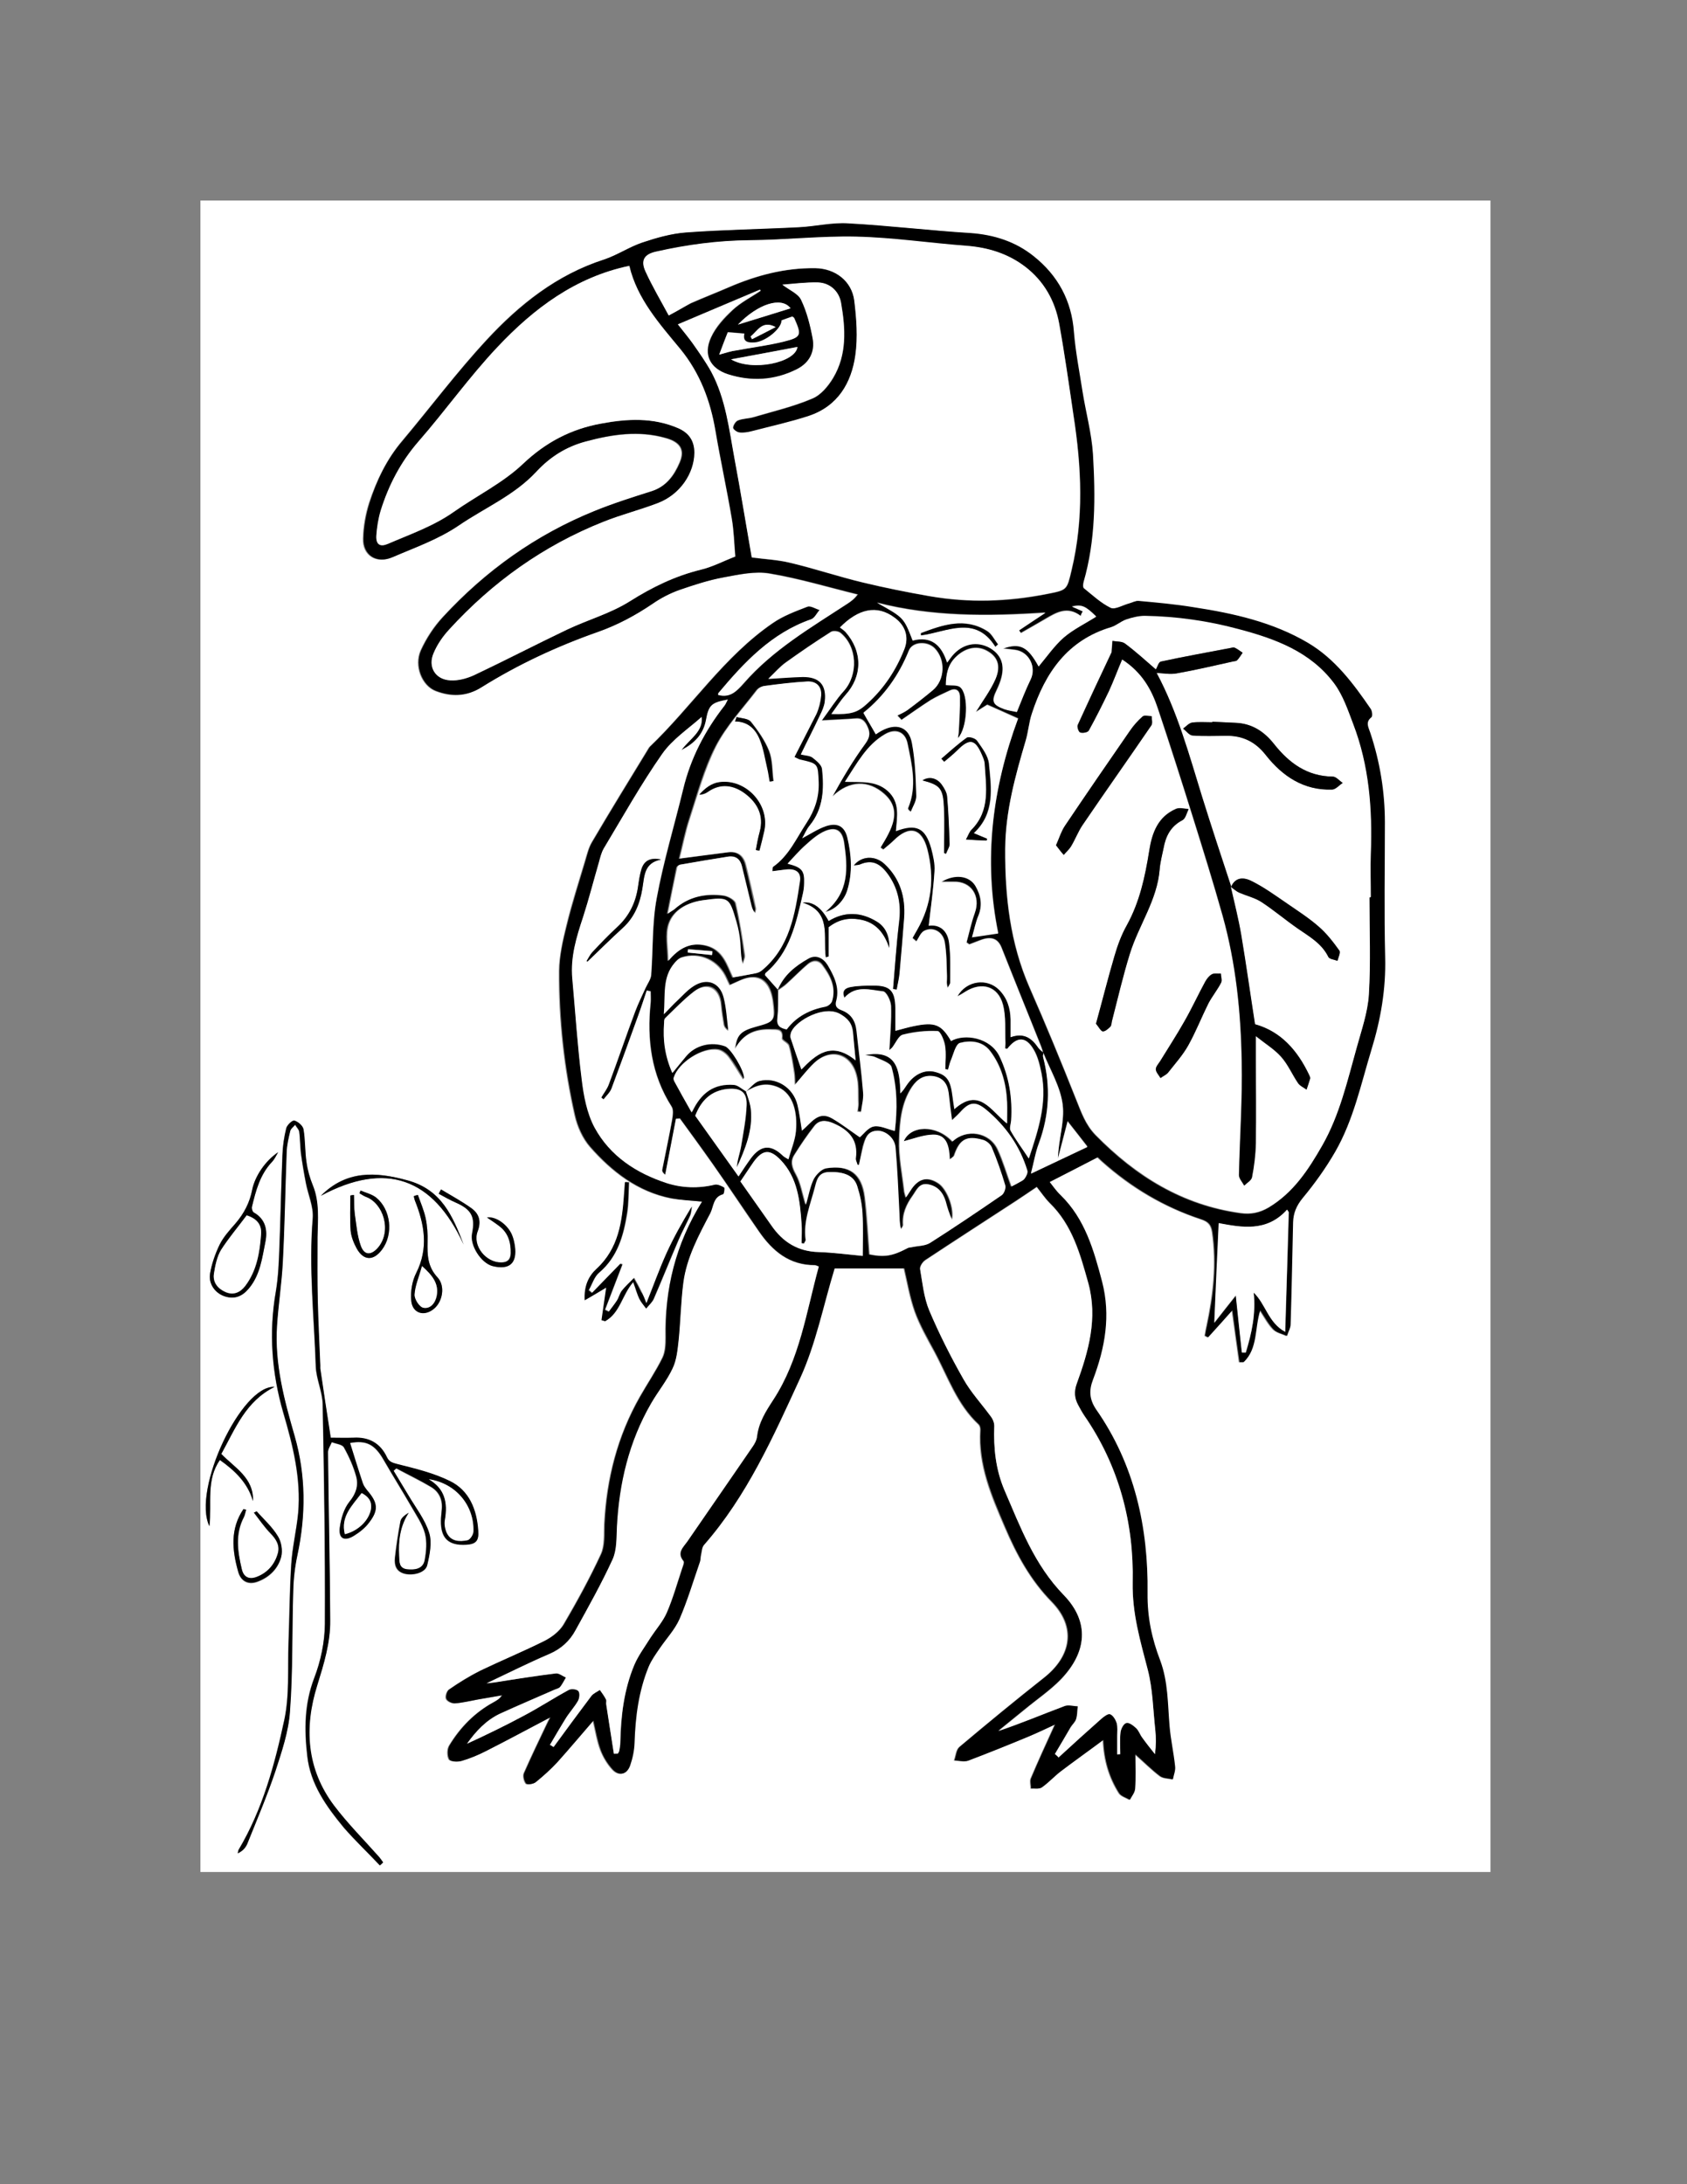 <svg version="1.1" id="Layer_1" xmlns="http://www.w3.org/2000/svg" xmlns:xlink="http://www.w3.org/1999/xlink" x="0px" y="0px"
	 viewBox="0 0 612 792" style="enable-background:new 0 0 612 792;" xml:space="preserve">
<rect x="0" y="0" width="612" height="792" fill="#808080" stroke="none"/>
<style type="text/css">
	.st0{fill:#FFFFFF;}
	.st1{fill:none;}
</style>
<g>
	<g>
		<path class="st0" d="M540.7,678.8c-156,0-312,0-468,0c0-202,0-404.1,0-606.1c156,0,312,0,468,0
			C540.7,274.8,540.7,476.8,540.7,678.8z M254.7,435.7c-9.6,15.4-13.6,31.8-13.4,49.4c0,2.4-0.1,5.1-1.1,7.2
			c-2.4,4.9-5.5,9.5-8.2,14.2c-8.1,14.3-12.1,29.8-12.9,46.2c-0.2,3.6,0.2,7.6-1.2,10.8c-4,8.7-8.7,17.2-13.6,25.6
			c-1.5,2.5-4.3,4.7-7,6c-7.6,3.9-15.6,7.1-23.3,10.8c-3.9,1.9-7.7,4.3-11.3,6.8c-0.8,0.6-1.4,2.5-1,3.4c0.4,0.9,2.1,1.7,3.2,1.6
			c2.8-0.2,5.5-0.9,8.3-1.4c2.9-0.5,5.8-1,8.7-1.5c-0.9,1.4-1.9,1.9-3,2.5c-6.8,3.7-12.1,9.1-16.1,15.7c-0.8,1.3-0.8,3.7-0.1,5
			c0.5,0.8,3.1,1,4.5,0.6c3.1-0.9,6.2-2.2,9.1-3.7c7.7-3.9,15.2-8,23.1-12.1c-0.5,0.9-0.9,1.7-1.3,2.6c-2.8,5.9-5.6,11.7-8.2,17.6
			c-0.4,1,0,2.9,0.7,3.8c0.4,0.5,2.7,0.2,3.5-0.5c2.8-2.2,5.4-4.6,7.8-7.2c4.4-4.8,8.6-9.9,13.1-15.1c0.9,3.8,1.4,7.4,2.7,10.7
			c1,2.5,2.5,5.1,4.3,7c2.3,2.5,5.1,1.9,6.3-1.4c0.9-2.6,1.6-5.5,1.6-8.2c0.3-9.5,1.5-18.8,5.1-27.6c1-2.4,2.6-4.6,4.1-6.8
			c2.3-3.5,5.4-6.7,7.1-10.5c2.9-6.7,5-13.8,7.4-20.7c0.3-0.8,0.2-1.7,0.4-2.5c0.3-1.3,0.3-2.9,1.1-3.7
			c15.5-17.8,25.1-39.2,34.8-60.3c5.8-12.6,8.5-26.6,12.6-40c8.1,0,16.8,0,25.3,0c1.2,5.1,2.1,10.5,3.9,15.6c1.8,5,4.5,9.8,7.1,14.5
			c4.9,9.1,8.2,19.2,16.1,26.5c0.4,0.4,0.7,1.3,0.6,2c-0.8,12.7,4,23.9,8.9,35.2c4.3,10,9.3,19.2,17,27.1c8.9,9.1,7.2,19.6-2.8,27.5
			c-10.4,8.2-20.6,16.6-30.7,25.1c-1.2,1-1.3,3.2-1.9,4.9c1.7,0.1,3.5,0.6,5,0.1c7.3-2.7,14.6-5.7,21.8-8.7c3.1-1.3,6.1-2.8,9.7-4.4
			c-3.2,7-6,13.2-8.7,19.5c-0.4,1,0,2.5,0,3.7c1.3-0.1,3,0.2,3.9-0.4c2.4-1.7,4.4-3.9,6.7-5.7c5-3.8,10.1-7.5,15.6-11.5
			c0.3,7.4,2.2,13.6,5.7,19.2c0.7,1.2,2.6,1.7,3.9,2.5c0.7-1.3,1.8-2.6,1.9-4c0.2-4.1,0.1-8.2,0.1-12.5c3.2,2.8,5.9,5.5,9,7.9
			c1.2,0.9,3.1,0.8,4.6,1.2c0.3-1.6,1-3.2,0.8-4.7c-0.5-4.8-1.5-9.6-2-14.5c-0.7-8-0.5-16.1-3.4-23.9c-2.9-7.8-4.6-15.6-4.6-24.4
			c0.2-23.8-4.7-46.7-18.7-66.7c-2.4-3.5-2.6-6.7-1.1-10.7c4.4-11.5,6.5-23.2,3.3-35.6c-3-11.5-6.2-22.7-15-31.3
			c-1.5-1.5-2.7-3.3-4-4.8c6-3.1,11.5-5.9,17.5-9c0.1,0.1,0.9,0.9,1.7,1.6c10.5,9.4,22.5,16.5,35.9,20.9c2.7,0.9,3.6,2.1,4,4.7
			c1.6,11.5,0.4,22.7-2,33.9c-0.3,1.2-0.4,2.4-0.7,3.6c0.4,0.2,0.7,0.4,1.1,0.6c2.9-3.2,5.8-6.5,8.8-9.8c0.9,6.6,1.8,12.7,2.6,18.8
			c0.5,0,1,0,1.5,0c5.2-4.9,3.9-12.2,6-18.8c1.7,2.6,3,5.1,4.8,6.9c1.2,1.2,3.2,1.6,4.9,2.4c0.5-1.4,1.3-2.8,1.3-4.2
			c0.4-12.3,0.6-24.7,0.9-37c0.1-3.4,1.2-6.1,3.5-8.8c4.3-5.2,8.4-10.9,11.8-16.8c6.6-11.5,9.2-24.4,13.1-36.9c3.4-11,5.2-22,5-33.6
			c-0.4-16.3-0.1-32.6-0.1-48.9c0-11.1-1.8-21.9-5.3-32.5c-0.6-1.9-1.9-3.8,0.4-5.6c0.5-0.4,0.3-2.3-0.2-3c-6.4-9.2-13-18.2-22.8-24
			c-12.7-7.5-27-10.7-41.4-12.9c-6.6-1-13.3-1.6-20-2.3c-1.1-0.1-2.2,0.6-3.4,0.9c-2.3,0.6-5.2,2.3-6.8,1.6
			c-3.6-1.6-6.6-4.5-9.7-7.1c-0.4-0.3-0.3-1.6-0.1-2.3c4.4-15.2,4.3-30.8,3.4-46.3c-0.4-7.6-2.5-15.2-3.8-22.8
			c-1.2-7.1-2.6-14.2-3.1-21.4c-0.9-11.5-5.8-20.6-14.6-27.6c-6.7-5.3-14.5-7.8-23-8.4c-14.7-1-29.4-2.7-44.2-3.5
			c-5.9-0.3-11.9,1.1-17.9,1.4c-13.7,0.7-27.4,0.9-41,1.9c-5.3,0.4-10.6,1.9-15.7,3.6c-4.8,1.6-9.1,4.6-14,6.2
			c-17.1,5.5-30.7,16.3-42.5,29.1c-10.8,11.7-20.3,24.4-30.6,36.6c-5.6,6.7-9.3,14.4-12,22.5c-1.3,4.1-2.1,8.6-2.2,12.9
			c-0.2,6.2,4.9,9.3,10.6,6.8c8.1-3.5,16.5-6.4,24-11.5c9.4-6.4,20.1-10.9,28-19.4c5.1-5.5,11-9.2,18.2-11.1c9.6-2.5,19.2-4,29-1.2
			c5.3,1.5,7,4.3,5,8.9c-2,4.7-4.9,8.7-10.2,10.4c-7,2.3-14,4.5-20.8,7.2c-21.2,8.6-39.4,21.6-54.9,38.4c-3.3,3.5-6,7.7-8,12.1
			c-2.5,5.6,0.5,12.8,5.4,14.7c5.6,2.2,11.1,2.1,16.5-1.3c13.3-8.3,27.5-14.9,42.3-20.1c7.1-2.5,13.6-6,19.8-10.2c3-2,6.3-3.7,9.7-5
			c5.3-1.9,10.7-3.6,16.2-4.6c5.5-1,11.3-2.3,16.6-1.4c10.8,1.8,21.4,5,32,7.6c-1.3,1.8-2.6,2.7-3.9,3.5
			c-13.2,8.7-26.9,16.7-37.4,28.7c-2.6,3-5.1,5.5-9.5,4.3c0-0.2,0-0.5,0.1-0.7c9.4-11.2,19.3-21.8,33.7-26.8c1.2-0.4,2-2.2,3-3.3
			c-1.5-0.4-3.2-1.6-4.3-1.2c-4.3,1.6-8.8,3.3-12.5,5.9c-17.7,12.1-29.4,30.3-44.7,44.9c-0.2,0.2-0.3,0.4-0.4,0.6
			c-6.9,11.3-13.8,22.5-20.5,33.9c-1.2,2.1-1.8,4.6-2.5,6.9c-2.3,7.7-4.8,15.4-6.7,23.3c-1.3,5.4-2.6,11-2.7,16.5
			c-0.1,17.7,1.8,35.2,5.7,52.4c0.9,4,2.8,8.3,5.5,11.4c7.9,9,17.3,16.3,29.5,18.7C247.1,435.1,250.5,435.2,254.7,435.7z
			 M137.8,676.4c0.4-0.3,0.7-0.6,1.1-1c-0.5-0.6-0.9-1.3-1.4-1.9c-5.5-6.2-11.4-12.1-16.4-18.7c-10.1-13.3-10.9-28.3-6.1-43.6
			c2.5-7.8,4.8-15.5,4.7-23.6c-0.1-20.3-0.6-40.6-0.8-60.9c0-1.2,0.9-2.4,1.4-3.7c1.5,0.6,3.8,0.8,4.4,1.9c1.9,3.4,3.5,7,4.5,10.7
			c0.8,3.2-0.1,6.1-2.5,9c-2,2.5-3,6.1-3.5,9.4c-0.5,4,1.7,5.1,5.2,2.9c2-1.3,4-2.9,5.4-4.7c3.5-4.6,3.2-7.3-0.6-11.6
			c-0.7-0.8-1.4-1.8-1.7-2.8c-1.6-4.8-3.1-9.7-4.6-14.5c5.9-1.1,9,0.5,12.2,6.1c3.3,5.7,6.8,11.3,10.1,17c1.8,3.2,4,6.3,4.9,9.7
			c0.8,3,0.5,6.5-0.1,9.7c-0.6,3.3-3.6,3.7-6.5,3.3c-2.8-0.3-2.6-2.7-2.8-4.8c-0.3-5.5,0.3-10.8,3.5-15.7c-1.4,0.9-2.7,1.9-3,3.1
			c-0.9,4.4-1.5,8.8-2,13.3c-0.3,2.6,0.4,4.9,3.5,5.7c3.2,0.8,7.6-0.4,8.2-3.1c0.9-3.8,1.8-8.2,0.7-11.7c-1.5-4.8-4.8-9-7.4-13.4
			c-1.8-3.1-3.7-6.1-5.5-9.1c0.3-0.3,0.7-0.6,1-0.9c4.2,2.3,8.6,4.4,12.7,6.8c2.9,1.8,4.1,4.7,3.8,8.2c-0.1,1.3-0.3,2.7-0.3,4
			c-0.1,6.3,2.7,9,9,8.7c3.7-0.2,4.8-1.3,4.5-5.1c-0.5-7.6-3.2-14.5-10.3-18c-5.9-2.9-12.5-4.5-18.9-6.1c-1.8-0.5-3-0.8-3.9-2.5
			c-2.4-5.1-6.5-7.4-12.1-7.1c-3,0.1-6,0-8.3,0c-1.3-8.8-2.6-17-3.8-25.1c-0.1-0.4,0-0.7,0-1.1c-0.3-7.7-0.8-15.4-0.9-23.1
			c-0.2-7.8-0.1-15.6-0.1-23.4c0-6.3,0.8-12.7-1.7-18.8c-1.1-2.7-1.9-5.5-2.3-8.4c-0.6-4-0.4-8.1-1.1-12c-0.2-1.2-1.9-2.7-3.3-3.1
			c-0.7-0.2-2.6,1.6-2.9,2.7c-0.8,3.2-1.3,6.5-1.4,9.8c-0.4,11.1-0.6,22.2-1.1,33.4c-0.2,5.4-0.4,10.8-1.3,16.1
			c-2.6,14.9-1.4,29.6,2.7,43.9c3.5,11.9,6.5,23.9,5.4,36.4c-0.6,6.2-2.1,12.3-2.5,18.5c-0.6,9.5-0.7,19-1,28.6
			c-0.4,9.3,0.4,18.8-1.5,27.8c-3.5,16.3-7.9,32.6-16.6,47.2c-0.2,0.4-0.2,0.8-0.3,1.3c1.7-0.8,2.8-2,3.4-3.4
			c3.5-8.7,7.2-17.4,10.2-26.3c2.3-7,4.8-14.3,5.3-21.7c1.1-14.6,0.8-29.3,1.2-44c0.1-4.3,0.6-8.6,1.5-12.7
			c3.1-14.5,3.1-28.9-1-43.2c-3.7-13.1-7.3-26.2-6.4-40c0.5-7.7,1.7-15.3,2.1-23c0.7-13.3,0.9-26.6,1.4-40c0.1-2.5,0.7-5.1,1.3-7.6
			c0.2-0.9,1.2-1.5,1.8-2.3c0.5,0.9,1.4,1.7,1.5,2.6c0.4,2.5,0.3,5.1,0.6,7.7c0.5,3.6,1.1,7.2,1.8,10.8c0.8,4.3,2.8,8.6,2.5,12.7
			c-1.5,18,0.5,35.9,1.1,53.9c0.2,4.6,2.4,9.1,2.5,13.6c0.5,26.5,1,53.1,0.8,79.7c0,6.6-1.5,13.5-3.9,19.7
			c-3.6,9.3-3.6,18.6-2.5,28.1c1.1,10.3,7,18.4,13.3,26.1C128.9,667.5,133.5,671.9,137.8,676.4z M234.5,472.6
			c-0.7-1.8-1.2-3.2-1.8-4.4c-0.8-1.7-1.7-3.3-2.6-4.9c-1.5,1.5-3.1,2.9-4.3,4.5c-0.8,1-1.1,2.5-1.8,3.6c-0.9,1.4-2,2.8-3,4.1
			c-0.5-0.2-0.9-0.5-1.4-0.7c2.1-5.5,4.2-10.9,6.3-16.4c-0.2-0.1-0.5-0.2-0.7-0.3c-3.4,3.5-6.9,7.1-10.3,10.6
			c-0.4-0.3-0.8-0.6-1.2-1c1.2-2.2,2-4.9,3.8-6.4c6.7-5.7,8.8-13.4,10.1-21.4c0.6-3.7,0.5-7.5,0.7-11.3c-0.5,0-0.9,0-1.4-0.1
			c-0.1,1.4-0.2,2.8-0.3,4.1c-0.8,10.1-1.9,19.9-10.1,27.4c-2.7,2.5-4.5,5.9-4.2,11.3c3.2-1.9,5.6-3.3,7.8-4.6
			c-0.6,3.9-1.1,7.8-1.7,11.8c0.4,0.1,0.9,0.3,1.3,0.4c5.4-2.9,6.1-9.6,10.2-14.2c0.9,2.4,1.5,4.3,2.3,6.2c0.6,1.2,1.6,2.3,2.4,3.4
			c0.9-1.1,2.2-2.2,2.7-3.5c3.1-7.1,6-14.4,9.1-21.6c1.2-2.9,2.8-5.7,4.1-8.6c0.4-1,0.4-2.1,0.6-3.2c-3.4,5.6-6.5,11.1-9.1,16.8
			C239.2,460.1,237.1,466.1,234.5,472.6z M100.9,417.8c-4.7,3.1-8.4,8.7-9.4,13.5c-0.9,4.7-3,8.7-6.1,12.3c-2.1,2.4-4.3,4.8-5.7,7.6
			c-1.6,3.3-2.9,7-3.5,10.6c-0.6,3.7,1.9,7.1,5.4,8.2c3.5,1.2,6.3,0,8.7-2.9c4.2-5,4.8-11.1,6-17c0.8-4.1,0.1-8.1-4.2-10.5
			c-0.5-0.3-0.8-1.5-0.7-2.1c1.4-5.8,2.9-11.6,7.2-16.2C99.5,420.4,100.1,419.1,100.9,417.8z M99.6,502.9c-12-0.8-30,37.3-23.7,50.5
			c0.9-8.5-1.2-16.8,3.8-24c5.5,3.9,10.1,8.3,12,14.9c0.3-8.5-6.7-12.1-11.5-17.1C85.3,518,89.1,508.1,99.6,502.9z M151.6,433.3
			c-0.5,0.1-1,0.2-1.5,0.4c0.1,0.5,0.2,1,0.4,1.5c3.5,8.7,5.1,17.3,0.5,26.3c-1.5,3-2.2,6.8-1.8,10.1c0.4,4.5,4.6,5.8,8.1,3
			c3.2-2.5,4.4-8.3,1.4-11.5c-3.6-3.9-3.7-8.1-3.6-12.8c0.1-2.9-0.1-5.9-0.7-8.7C153.7,438.8,152.5,436.1,151.6,433.3z M116.4,433.6
			c23.5-12.6,40.6-6.6,51.8,17.7c-4-10.4-8.1-19.9-20.4-23.3C136.2,424.8,125.6,424.3,116.4,433.6z M160,431.3
			c-0.3,0.5-0.6,1-0.9,1.5c2.1,1.1,4.1,2.2,6.2,3.2c5.7,2.5,7.1,5.2,5.9,11.2c-0.9,4.2,3.2,10.7,7.4,11.8c6.1,1.6,9-1,8.1-7.3
			c-0.2-1.3-0.5-2.6-1-3.9c-1.5-3.7-5.8-6.9-9.1-6.4c1.6,1.1,3,2,4.3,3c3.4,2.5,4.4,6,4.3,10c-0.1,2.2-1.1,3.3-3.4,3.3
			c-5.6,0.1-10.6-6.1-8.6-11.3c1.4-3.7,0.5-6.4-2.3-8.4C167.5,435.6,163.7,433.6,160,431.3z M93.1,548c-0.3,0.2-0.7,0.4-1,0.6
			c2,2.5,3.9,5.3,6.1,7.6c2.1,2.1,3.4,4.3,2.6,7.2c-1.1,3.9-3.7,6.9-7.5,8.5c-2.6,1-4.8,0.3-5.6-2.8c-1.5-6.4-2.4-12.7,0.8-18.9
			c0.4-0.8,0.5-1.8,0.8-2.6c-0.3-0.1-0.7-0.1-1-0.2c-4.9,7.1-4.1,14.8-1.9,22.6c1,3.7,3.9,5,7.4,3.5c4.1-1.6,7.1-4.7,8.2-8.8
			c0.6-2.3,0-5.5-1.2-7.5C98.8,553.6,95.8,550.9,93.1,548z M128.4,433.3c-0.4,0.1-0.8,0.1-1.3,0.2c0,4.2-0.2,8.5,0.1,12.7
			c0.2,2.2,1.1,4.5,2.2,6.5c2.5,4.5,6.1,4.5,9.2,0.4c4.2-5.6,3.2-14.5-2.2-18.9c-1.5-1.2-3.7-1.7-5.6-2.5c-0.1,0.3-0.3,0.6-0.4,1
			c0.8,0.5,1.5,1,2.4,1.3c6.2,2.3,9.4,12.2,4.5,18.2c-2.4,3-5,3.2-6.4-0.4c-1.4-3.7-1.7-7.7-2.2-11.6
			C128.4,437.9,128.5,435.6,128.4,433.3z"/>
		<path d="M254.7,435.7c-4.2-0.4-7.6-0.5-11-1.2c-12.2-2.4-21.6-9.7-29.5-18.7c-2.7-3.1-4.6-7.4-5.5-11.4
			c-3.9-17.2-5.8-34.8-5.7-52.4c0-5.5,1.3-11.1,2.7-16.5c1.9-7.8,4.4-15.5,6.7-23.3c0.7-2.3,1.2-4.8,2.5-6.9
			c6.7-11.4,13.6-22.6,20.5-33.9c0.1-0.2,0.3-0.4,0.4-0.6c15.3-14.6,27-32.8,44.7-44.9c3.8-2.6,8.2-4.2,12.5-5.9
			c1.1-0.4,2.9,0.8,4.3,1.2c-1,1.1-1.8,2.9-3,3.3c-14.4,5-24.3,15.6-33.7,26.8c-0.1,0.2-0.1,0.5-0.1,0.7c4.4,1.2,6.8-1.3,9.5-4.3
			c10.5-12.1,24.2-20.1,37.4-28.7c1.3-0.9,2.6-1.7,3.9-3.5c-10.7-2.6-21.2-5.8-32-7.6c-5.3-0.9-11.2,0.4-16.6,1.4
			c-5.5,1-10.9,2.8-16.2,4.6c-3.4,1.2-6.7,2.9-9.7,5c-6.2,4.2-12.7,7.7-19.8,10.2c-14.8,5.2-29,11.8-42.3,20.1
			c-5.4,3.4-10.9,3.4-16.5,1.3c-5-1.9-7.9-9.1-5.4-14.7c2-4.4,4.8-8.6,8-12.1c15.5-16.8,33.7-29.8,54.9-38.4
			c6.8-2.8,13.8-5,20.8-7.2c5.3-1.7,8.2-5.7,10.2-10.4c2-4.6,0.2-7.5-5-8.9c-9.8-2.8-19.4-1.4-29,1.2c-7.2,1.9-13.1,5.6-18.2,11.1
			c-7.9,8.5-18.6,13-28,19.4c-7.5,5.1-15.9,8-24,11.5c-5.7,2.5-10.8-0.6-10.6-6.8c0.1-4.3,0.9-8.8,2.2-12.9
			c2.6-8.2,6.3-15.9,12-22.5c10.2-12.2,19.8-25,30.6-36.6c11.9-12.8,25.4-23.6,42.5-29.1c4.8-1.6,9.2-4.6,14-6.2
			c5.1-1.7,10.4-3.2,15.7-3.6c13.6-1,27.3-1.2,41-1.9c6-0.3,11.9-1.8,17.9-1.4c14.7,0.8,29.4,2.6,44.2,3.5c8.6,0.6,16.4,3.1,23,8.4
			c8.8,7,13.8,16.2,14.6,27.6c0.6,7.2,2,14.3,3.1,21.4c1.2,7.6,3.3,15.1,3.8,22.8c0.9,15.5,1,31.1-3.4,46.3c-0.2,0.7-0.3,2,0.1,2.3
			c3.1,2.5,6.2,5.4,9.7,7.1c1.7,0.8,4.5-1,6.8-1.6c1.1-0.3,2.3-1,3.4-0.9c6.7,0.6,13.3,1.2,20,2.3c14.4,2.2,28.7,5.4,41.4,12.9
			c9.8,5.8,16.5,14.8,22.8,24c0.5,0.8,0.7,2.6,0.2,3c-2.3,1.8-1,3.7-0.4,5.6c3.5,10.5,5.3,21.4,5.3,32.5c0,16.3-0.3,32.6,0.1,48.9
			c0.3,11.5-1.6,22.6-5,33.6c-3.8,12.5-6.5,25.4-13.1,36.9c-3.4,5.9-7.4,11.5-11.8,16.8c-2.3,2.8-3.4,5.5-3.5,8.8
			c-0.3,12.3-0.5,24.7-0.9,37c0,1.4-0.9,2.8-1.3,4.2c-1.7-0.8-3.7-1.1-4.9-2.4c-1.8-1.9-3.1-4.3-4.8-6.9c-2.1,6.5-0.8,13.8-6,18.8
			c-0.5,0-1,0-1.5,0c-0.9-6.1-1.7-12.2-2.6-18.8c-3,3.4-5.9,6.6-8.8,9.8c-0.4-0.2-0.7-0.4-1.1-0.6c0.2-1.2,0.4-2.4,0.7-3.6
			c2.4-11.2,3.7-22.4,2-33.9c-0.4-2.6-1.3-3.8-4-4.7c-13.4-4.4-25.3-11.5-35.9-20.9c-0.8-0.7-1.6-1.5-1.7-1.6c-6,3.1-11.6,6-17.5,9
			c1.2,1.5,2.4,3.3,4,4.8c8.8,8.6,12,19.9,15,31.3c3.2,12.3,1.1,24-3.3,35.6c-1.5,3.9-1.3,7.1,1.1,10.7c14,20,19,42.9,18.7,66.7
			c-0.1,8.8,1.6,16.6,4.6,24.4c2.9,7.8,2.7,15.8,3.4,23.9c0.4,4.8,1.5,9.6,2,14.5c0.2,1.5-0.5,3.1-0.8,4.7c-1.6-0.4-3.4-0.3-4.6-1.2
			c-3.1-2.3-5.8-5.1-9-7.9c0,4.4,0.2,8.5-0.1,12.5c-0.1,1.4-1.2,2.7-1.9,4c-1.3-0.8-3.2-1.3-3.9-2.5c-3.5-5.6-5.4-11.7-5.7-19.2
			c-5.5,4.1-10.6,7.7-15.6,11.5c-2.3,1.8-4.3,4-6.7,5.7c-1,0.7-2.6,0.3-3.9,0.4c0-1.2-0.5-2.7,0-3.7c2.6-6.3,5.5-12.4,8.7-19.5
			c-3.6,1.7-6.6,3.1-9.7,4.4c-7.2,3-14.5,5.9-21.8,8.7c-1.4,0.5-3.3,0-5-0.1c0.6-1.7,0.7-3.9,1.9-4.9c10.1-8.5,20.3-16.9,30.7-25.1
			c10-7.9,11.7-18.4,2.8-27.5c-7.8-7.9-12.8-17.2-17-27.1c-4.8-11.3-9.7-22.5-8.9-35.2c0-0.7-0.2-1.6-0.6-2
			c-7.9-7.3-11.2-17.4-16.1-26.5c-2.5-4.7-5.3-9.5-7.1-14.5c-1.8-5.1-2.7-10.5-3.9-15.6c-8.5,0-17.2,0-25.3,0
			c-4.1,13.4-6.8,27.4-12.6,40c-9.7,21.1-19.2,42.5-34.8,60.3c-0.8,0.9-0.8,2.5-1.1,3.7c-0.2,0.8-0.1,1.7-0.4,2.5
			c-2.4,6.9-4.5,14-7.4,20.7c-1.7,3.8-4.7,7-7.1,10.5c-1.5,2.2-3.1,4.4-4.1,6.8c-3.6,8.8-4.8,18.1-5.1,27.6
			c-0.1,2.8-0.7,5.6-1.6,8.2c-1.2,3.3-3.9,3.9-6.3,1.4c-1.8-2-3.4-4.5-4.3-7c-1.2-3.3-1.8-6.8-2.7-10.7c-4.5,5.2-8.7,10.2-13.1,15.1
			c-2.4,2.6-5.1,5-7.8,7.2c-0.8,0.7-3.1,1-3.5,0.5c-0.7-0.9-1.2-2.8-0.7-3.8c2.6-5.9,5.4-11.8,8.2-17.6c0.4-0.8,0.8-1.6,1.3-2.6
			c-7.8,4.1-15.4,8.2-23.1,12.1c-2.9,1.5-6,2.8-9.1,3.7c-1.4,0.4-4.1,0.3-4.5-0.6c-0.7-1.3-0.7-3.7,0.1-5c4-6.6,9.3-12,16.1-15.7
			c1-0.6,2.1-1.1,3-2.5c-2.9,0.5-5.8,1-8.7,1.5c-2.8,0.5-5.5,1.2-8.3,1.4c-1.1,0.1-2.8-0.7-3.2-1.6c-0.4-0.9,0.2-2.9,1-3.4
			c3.6-2.5,7.4-4.8,11.3-6.8c7.7-3.7,15.6-7,23.3-10.8c2.7-1.4,5.5-3.5,7-6c4.9-8.3,9.5-16.8,13.6-25.6c1.4-3.1,1.1-7.1,1.2-10.8
			c0.8-16.4,4.7-31.9,12.9-46.2c2.7-4.8,5.8-9.3,8.2-14.2c1-2.1,1.1-4.8,1.1-7.2C241.1,467.5,245.1,451.1,254.7,435.7z M270.7,395.7
			c0.6,2.2,1.6,4.5,1.8,6.7c0.7,7.5-2.1,14.2-5.1,20.8c0.1-2.6,1-5,1.5-7.5c0.8-4.9,1.8-9.8,2-14.8c0.2-4.9-2.1-6.5-6.9-6.1
			c-6,0.6-9.6,4.2-11.7,9.7c5.1,7.2,10.3,14.4,15.7,22c1.6-2.4,3-4.5,4.5-6.6c3.6-4.8,7.2-5.1,11.5-1c0.5,0.5,1.1,0.7,2.1,1.4
			c1-3.6,2.4-6.8,2.7-10.2c0.6-6.6-0.9-13.5-6.4-15.9c-4.5-2-8-0.8-11.7,1.5c1.6-1.3,3-3.3,4.8-3.8c6.2-1.6,12.4,2.4,13.9,8.7
			c0.7,3,1.1,6.1,1.6,9.3c3.4-2.7,5.9-7.4,11-4.4c3.6,2.1,6.9,4.6,10,6.8c1.3-1.1,3-3.5,5-3.9c2.2-0.4,4.8,0.9,7.7,1.6
			c0.9-7.7,0.9-15.5-1.2-23.1c-0.4-1.6-3.7-2.6-5.8-3.6c-1.1-0.5-2.5-0.5-3.8-0.8c11.3-2.2,12.6,5.2,12.8,13.9
			c1.1-1.2,1.7-2.2,2.3-3c2.7-4,6.6-5.7,10.3-4.8c4.3,1.1,5.6,3,6.3,8.7c0.2,1.5,0.5,3,0.7,4.8c9.1-8.1,13.2,0.6,19.1,5.2
			c0-3,0.1-5.4,0-7.7c-0.3-6.7-2-13.1-6.1-18.5c-2.8-3.7-7.2-4-11-3c-1.6,0.4-2.3,4.2-3.4,6.6c-0.4,1-0.6,2-0.9,3.1
			c-0.3-0.1-0.7-0.1-1-0.2c0-2.8,0.3-5.7-0.1-8.5c-0.3-1.9-1.7-5.2-2.7-5.3c-4.2-0.2-8.5,0.2-12.6,1.3c-1.6,0.4-2.6,3.1-3.9,4.7
			c-0.3,0.4-0.7,0.7-1,0.9c0.3-5.5,0.8-10.8,0.6-16.1c-0.1-1.9-1.7-5.1-2.9-5.2c-4.7-0.5-9.8-2.3-14,2.3c-1.1-2.9,0.8-3.7,2.4-3.9
			c2.6-0.4,5.3-0.4,8-0.5c6.2,0,8,1.8,8.1,8.1c0.1,2.6,0,5.3,0,8.3c2.7-0.7,4.6-1.3,6.7-1.7c7.7-1.5,10-0.6,13.5,5.4
			c4.8-2.9,14.3-1.3,17.6,5.6c3.5,7.4,4.7,15.1,4.2,23.2c-0.1,1.3-0.7,2.8-0.2,3.7c1.9,3.4,4.3,6.6,6.6,10.1
			c3.5-10.3,6.7-20.2,4.6-30.8c-0.6-3-1.3-6.1-2.8-8.6c-2.8-4.9-6.1-4.8-9.6-0.4c-0.1,0.1-0.4-0.1-0.8-0.1c0-0.7,0.2-1.4,0.1-2.1
			c-0.2-4.6,0.2-9.4-0.9-13.8c-1.8-6.7-7.7-8.4-13.6-4.7c-0.9,0.6-1.9,1.1-2.9,1.7c3.3-5.8,10.7-6.7,15.1-2.4c3,3,4.1,6.6,4.2,10.7
			c0.1,2,0,4.1,0,6.5c5-1.7,7.7,0.6,10.1,3.9c0.5,0.7,1.2,1.1,1.8,1.7c-0.1,0.5-0.3,1-0.2,1.4c2.7,10.6,2.3,21-1.5,31.3
			c-1.2,3.3-1.8,6.8-2.9,11c7.4-3.5,13.8-6.6,20.5-9.7c-2.7-3.5-4.9-6.2-7.2-9.2c-1.2,4.6-2.4,9-3.5,13.4c0.2-6.7,2.5-13.3,1.7-19.5
			c-0.8-6.4-4.5-12.5-7-18.7c-0.3-0.8-0.5-1.6-0.8-2.4c-4.8-11.9-9.6-23.8-14.3-35.7c-1.3-3.2-3.6-4.2-7.5-2.8
			c-1.4,0.5-2.8,1-4.2,1.6c-0.3-0.2-0.6-0.5-1-0.7c1-3.6,1.8-7.2,3-10.7c2.2-6.1-1.3-11.5-7.7-11.3c-1.5,0-3,0-4.4,0
			c5-3,10.1-2.2,12.3,1.4c2.1,3.4,2.7,7,1.1,10.9c-1,2.4-1.5,5-2.3,7.8c3.5-0.5,6.3-0.9,9.5-1.4c-5.5-26.8-2.1-52.8,7.2-77.9
			c-4.3-1.9-7.7-3.5-11.2-5c-1.3,0.8-2.8,1.7-4.1,2.6c2.5-4.1,5.3-7.8,7.1-11.9c2.1-4.9,0.7-8.2-3.2-10.3c-3.9-2.1-8.2-0.8-11.4,2.5
			c-3,3-3.3,6.5-3.4,9.9c1.9,0.2,4-0.2,5.2,0.8c3.2,2.6,2.7,14.7-0.8,18.5c0.1-1.2,0.3-1.9,0.3-2.7c0.2-4.1,0.5-8.2,0.4-12.3
			c-0.1-2.3-1.5-3.3-3.8-2.2c-2.3,1.1-4.7,2.1-6.8,3.4c-3.6,2.3-7.1,4.8-10.6,7.2c-0.5-0.5-1-1-1.5-1.6c1.3-0.7,2.6-1.2,3.7-2
			c3.1-2.3,6.2-4.7,9.2-7.2c4.4-3.7,4.6-11.1,0.6-15.2c-2.7-2.7-8.1-2.4-9.3,0.8c-3.6,9-9.1,16.7-16.5,22.6c1.5,2.7,3,5.2,4.5,7.8
			c0.7-0.4,1.4-0.9,2.1-1.3c5.4-2.9,9.9-1.5,11,4.4c1.2,6.3,1.4,12.8,1.6,19.3c0.1,1.9-1.3,3.8-2,5.7c-0.9-0.6-1.1-1-1-1.3
			c3.3-7.8,1.4-15.7-0.2-23.4c-0.9-4.3-4.4-5.7-8.2-3.4c-6.7,3.9-10.1,10.5-14.5,17.2c6,0.2,11.2-0.6,15.5,3.3
			c4.6,4.1,3.4,9.4,3,14.6c7.4-2.7,10.6-1.2,12.8,6.2c0.8,2.7,1.4,5.6,1.2,8.3c-0.4,6.5-1.4,13-2.1,19.8c4-0.6,6.9,1.8,7.4,6.3
			c0.5,4.7,0.3,9.5,0.4,14.2c0,0.7-0.6,1.3-0.9,2c-0.6-1.5-0.3-2.8-0.3-4.1c-0.2-4.1-0.1-8.3-0.8-12.4c-0.7-3.8-4.3-5.7-7.5-4.1
			c-1.2,0.6-1.9,2.5-2.8,3.8c-0.5-0.4-0.9-0.8-1.4-1.2c0.6-1,1.1-2,1.7-3c5.3-9.2,6.3-18.9,3.7-29.1c-2-7.8-6.6-8.9-12.3-3.2
			c-1.2,1.2-2.5,2.1-3.7,3.2c-0.3-0.2-0.7-0.5-1-0.7c3.9-6.4,8.2-13.4,1.3-19.5c-5.6-4.9-12.5-5.1-18.7,0.9
			c3.7-6.7,7.5-13.1,11.9-19.1c1.5-2,1.8-3.6,1-5.6c-0.8-2-1.8-3.8-4.5-3.5c-3.7,0.3-7.4,0.4-12.3,0.7c2.9-3.9,5.1-7.6,8-10.7
			c5.3-5.9,4.9-16.1-1.3-21.1c-0.8-0.6-2.6-0.8-3.4-0.3c-5.6,3.6-11,7.3-16.4,11.1c-2.1,1.5-3.8,3.5-6.3,5.9
			c4.9-0.3,8.7-0.7,12.4-0.7c6.2-0.1,8.8,2.8,8.1,8.9c-0.2,1.8-1,3.5-1.8,5.1c-2.2,4.7-4.5,9.3-6.9,14.1c1.7,0.4,3.2,0.4,4.2,1.1
			c1.4,1.1,3.4,2.6,3.5,4.1c0.7,7.3,0.5,14.5-4.5,20.6c-1.1,1.4-1.8,3.1-2.7,4.6c3-1.6,5.7-3.4,8.6-4.4c4.1-1.4,6.8,0,7.8,4.2
			c1.4,6.2,1.9,12.6,0,18.9c-1.1,3.8-4.4,7.3-8,8c8.8-7.1,8.1-16,6.8-25c-0.6-4.4-2.8-5.9-6.9-4.3c-2.6,1.1-4.9,3.1-7,5
			c-2.5,2.2-4.6,4.7-6.6,6.8c5.1,1.3,6.1,2.4,6,7.1c0,1.3-0.2,2.7-0.5,4c-2.5,10.5-4.6,21.1-13.5,28.6c-0.2,0.1-0.1,0.5-0.2,0.7
			c1.6,1.8,3.2,3.6,4.8,5.4c-0.1,3.3,0.1,6.6-0.3,9.8c-0.4,2.9,0.9,3.9,3.4,4.3c3.6-4.8,8.5-7.2,14.2-8.3c0.9-0.2,2-1.2,2.3-2.1
			c1.4-4.9-0.8-9.1-3.6-12.8c-1.4-1.9-3.5-1.8-5.2-0.4c-2.8,2.4-5.3,5-8,7.4c-0.9,0.8-1.9,1.4-2.9,2.1c2.2-5.4,6.4-8.8,11.3-11.5
			c2.9-1.6,5.4-0.1,6.9,2.3c2.4,3.9,4.4,8,3.2,12.8c-0.5,2,0,3,1.8,3.6c3.5,1.3,5.1,3.8,5.5,7.5c0.7,7.5,1.8,14.9,2.4,22.4
			c0.2,2.3-0.5,4.7-0.8,7.1c-0.4-0.1-0.9-0.1-1.3-0.2c0.1-0.9,0.3-1.7,0.3-2.6c-0.1-3.5,0.2-7.2-0.7-10.5c-2.1-8-9.5-10-15.4-4.4
			c-2.5,2.4-4.7,5.3-6.9,7.8c-0.1-1,0-2.8-0.3-4.5c-0.5-3.2-1-6.5-1.9-9.6c-0.3-1.1-2.6-1.9-2.5-2.7c0.4-3.5-1.9-3.2-3.9-3.2
			c-5.2-0.2-9.9,1-13.1,6.9c0.5-5,2.1-6.4,7.7-8c6.7-1.8,6.8-2.1,6-9c-0.1-0.8-0.3-1.7-0.5-2.5c-1.5-5.8-5.5-7.7-11.2-5.3
			c-1.3,0.6-2.6,1.1-4,1.8c-0.5-1-0.8-1.6-1.1-2.3c-2.8-6.6-9.7-9.8-16.4-7.7c-0.9,0.3-1.8,1.2-2.5,2c-4.4,5.2-3.2,11.4-3.8,18.5
			c1.8-1.9,2.8-3.1,4-4.1c2.2-2.1,4.2-4.5,6.8-6.1c4.8-3.1,9.4-1.4,10.9,4.1c1,3.9,1.2,8.1,1.7,12.1c-1-0.5-1.6-1.3-1.7-2.1
			c-0.4-2.4-0.8-4.8-1-7.2c-0.5-6.2-4.9-8.6-9.8-4.9c-3.8,2.8-7,6.3-10.4,9.6c-0.4,0.3-0.3,1.1-0.4,1.7c-0.5,6.1,0.3,12.1,3,18.2
			c1.8-2.2,3.4-4.2,5-6.1c3.3-4,9.1-5.4,14.1-3.6c2.1,0.8,7,8.7,6.9,11.4c0,0.3-0.4,0.5-0.4,0.6c-1.8-2.8-3.3-5.6-5.3-8.1
			c-0.9-1.2-2.5-2.4-3.9-2.6c-5.6-0.9-14.2,4.6-15.9,10c-0.1,0.4,0,1,0.2,1.4c2,3.5,4,7.1,6.3,11.3c3.4-7.3,8.3-10.5,15.3-10
			C267.7,393.5,269.2,394.9,270.7,395.7z M496.8,325.4c0.1,0,0.2,0,0.4,0c0-5.3-0.2-10.5,0-15.8c0.6-16-0.6-31.8-6.4-46.9
			c-1.9-5.1-3.8-10.5-6.9-14.7c-8.6-11.5-21.4-16.2-34.7-19.7c-11.1-3-22.5-4.6-34-4.8c-2.2,0-4.6,0.5-6.7,1.3
			c-1.9,0.6-3.5,2.2-5.5,2.8c-15.8,4.7-23.9,16.5-28.7,31.2c-1.1,3.2-1.3,6.7-2.3,10c-3.7,12.8-7.3,25.5-7.4,39.1
			c-0.1,17.3,1.8,34.1,8.8,50.2c5.9,13.4,11.5,27,16.9,40.6c1.9,4.7,3.4,9.2,7.1,13c14.6,14.9,31.5,25.4,52.6,28.3
			c3.7,0.5,6.9-0.1,10.1-2c9-5.4,14.5-13.7,19.5-22.5c6.3-11.1,9.1-23.4,12.5-35.5c1.8-6.3,4-12.7,4.4-19.2
			C497.3,349,496.8,337.2,496.8,325.4z M242.6,114.4c3.4-1.8,5.7-3.3,8.1-4.4c4.6-2,9.2-3.8,13.8-5.8c10-4.3,20.3-7.1,31.3-6.9
			c7.3,0.1,13.3,4.7,14.2,11.8c0.8,6.5,1.3,13.3,0.4,19.7c-1.5,10.2-6.5,18.6-16.9,22.1c-6.7,2.2-13.6,3.8-20.5,5.5
			c-1.5,0.4-3.2,0.7-4.7,0.5c-0.9-0.1-2.3-1.2-2.3-1.8c0.1-0.9,1-2.3,1.8-2.6c1.8-0.7,3.9-0.7,5.7-1.2c7.1-2.1,14.4-3.8,21.2-6.7
			c3.1-1.3,5.8-4.5,7.6-7.5c5-8.5,4.5-17.9,2.9-27.1c-0.7-4.3-4-7.4-8.3-7.5c-4.5-0.2-9,0.5-13,0.8c2.4,1.9,5.7,3.2,6.8,5.5
			c2.1,4.3,3.3,9.2,4.2,14c0.9,4.9-1.2,8.9-5.8,11.2c-8.1,4.1-16.5,4.5-24.9,1.8c-6.6-2.1-9.1-7.1-6.2-13.4c1.7-3.7,4.8-7,7.8-9.9
			c3-2.8,6.8-4.7,10.2-7c-0.1-0.1-0.1-0.3-0.2-0.4c-9.8,4.2-19.6,8.3-29.8,12.6c2.1,2.7,3.8,4.7,5.3,6.8c2.4,3.4,4.8,6.8,6.8,10.4
			c5.3,9.9,6.5,21,8.5,31.8c2.2,11.8,4.1,23.6,6.2,35.5c4.4,0.6,9.4,0.8,14.2,2c8.8,2.1,17.4,5,26.2,7.1c7.9,1.9,15.9,3.5,23.9,4.9
			c14.4,2.6,28.7,2.1,43-0.8c7.1-1.4,7-1.4,8.7-8.6c4.5-18.7,3.6-37.4,0.7-56.1c-1.7-11.1-3.2-22.2-5.2-33.3
			c-1.5-8.3-5.5-15.4-12.3-20.6c-6.3-4.8-13.5-7-21.4-7.6c-13.3-0.9-26.5-2.9-39.8-3.3c-12.9-0.3-25.8,1.2-38.8,1.3
			c-11.4,0.1-22.6,1.6-33.8,4.1c-4.3,1-5.8,3.2-4,7.1C236.6,103.8,239.8,109.1,242.6,114.4z M222.7,635.9c0.5,0,1-0.1,1.5-0.1
			c0.2-0.3,0.4-0.6,0.5-0.9c0.2-1.1,0.4-2.2,0.4-3.3c0.2-9.6,1.3-19.1,5.1-28c1.5-3.5,3.8-6.7,5.9-9.9c1.9-3.1,4.5-5.9,5.9-9.1
			c2.2-5.1,3.8-10.6,5.5-15.9c0.3-0.9,0.9-2.3,0.5-2.7c-2.5-3-0.1-4.9,1.4-7.1c7.9-11.5,15.9-22.9,23.7-34.4
			c0.7-1.1,1.4-2.4,1.6-3.7c0.6-5.1,3.2-9.1,5.9-13.3c9.6-14.7,11.9-31.8,16.5-48.3c-0.6-0.2-1-0.5-1.5-0.5
			c-9.2,0-15.3-5.1-20.2-12.2c-5.6-8.2-11.1-16.4-16.8-24.5c-3.9-5.6-7.9-11-11.9-16.5c-0.5,0-0.9,0.1-1.4,0.1
			c-1.3,6.8-2.6,13.5-3.9,20.3c-0.8-0.6-1.2-1.2-1.1-1.8c1.2-6.1,2.5-12.1,3.6-18.2c0.3-1.5,0.6-3.5-0.2-4.7
			c-7.4-11.6-9-24.4-7.6-37.7c0.1-1.3,0-2.7,0-4.1c-0.5-0.1-0.9-0.2-1.4-0.3c-1,3-2.1,6.1-3.1,9.1c-3.2,8.8-6.4,17.7-9.7,26.5
			c-0.6,1.4-1.9,2.6-2.9,3.9c-0.3-0.2-0.6-0.4-0.8-0.7c0.9-1.6,2-3,2.7-4.7c3.3-8.8,6.3-17.7,9.6-26.5c1.1-2.9,2.5-5.8,3.8-8.6
			c0.7-1.6,1.9-3.1,2-4.7c0.7-9.3,0.3-18.7,2-27.8c2.5-13.3,6.4-26.3,9.6-39.5c2.7-11.3,7.9-21.3,15-30.3c0.4-0.6,0.7-1.3,1.2-2.2
			c-5.9,1.1-6.9,1.9-7.9,7.4c-1,5.4-4.3,8.5-8.9,10.9c2.9-4,7.9-6.7,7.3-12c-4.6,4.2-10.5,8-14.3,13.4c-7.7,11-14.2,22.8-21.2,34.3
			c-0.9,1.5-1.3,3.4-1.8,5.2c-1.9,6.6-3.6,13.2-5.7,19.7c-2.4,7.3-4.6,14.5-3.9,22.2c1.1,12.2,1.8,24.4,3.4,36.5
			c0.8,6,1.9,12.4,4.7,17.6c5.6,10.2,15.1,16.5,26.1,20.1c5.6,1.8,11.5,2,17.4,0.6c1.1-0.3,2.5,0.4,3.5,1c0.3,0.2-0.1,2.4-0.4,2.5
			c-3.6,0.9-3.3,4.4-4.6,6.8c-4.2,8-8.6,16-9.8,25.2c-0.9,6.9-1,13.9-1.7,20.8c-0.4,3.5-0.7,7.2-2.2,10.3c-2.1,4.5-5.4,8.4-7.8,12.7
			c-8,13.9-11.5,29-12.4,44.8c-0.2,4,0,8.3-1.6,11.8c-4,8.8-8.8,17.2-13.4,25.6c-2.2,3.9-5.3,6.8-9.6,8.7
			c-7.4,3.2-14.5,6.8-22.7,10.6c1.6-0.2,2.1-0.2,2.7-0.3c7.5-1.1,15-2.3,22.5-3.3c1.1-0.1,2.4,0.9,3.6,1.5c-0.7,1.1-1.2,2.4-2.1,3.4
			c-0.4,0.5-1.3,0.7-2,1c-6.6,2.9-13.3,5.7-19.8,8.7c-5.1,2.4-8.8,6.4-12,10.9c7-3.2,13.9-6.6,20.7-10.2c5.5-3,10.7-6.3,16.2-9.3
			c0.9-0.5,2.9-0.3,3.5,0.4c0.6,0.7,0.5,2.6-0.1,3.5c-1.3,2.3-3.2,4.3-4.6,6.6c-2,3.1-3.8,6.3-5.6,9.4c0.4,0.3,0.9,0.6,1.3,0.8
			c4.6-6.2,9.1-12.4,13.7-18.5c0.7-1,2-1.5,3.1-2.2c0.7,1.1,1.6,2.2,2.2,3.4c0.3,0.5,0,1.2,0.1,1.8
			C220.8,624,221.8,629.9,222.7,635.9z M228.3,96.4c-19.6,4.1-34.7,15.5-47.8,29.5c-10.2,10.8-18.9,23.1-28.7,34.3
			c-6.4,7.4-10.8,15.7-13.6,24.9c-0.9,3-1.4,6.2-1.6,9.3c-0.2,3.1,1.4,4,4.2,2.8c8.1-3.5,16.6-6.4,23.9-11.6
			c8.4-5.9,17.9-10.6,25.2-17.5c8.2-7.8,17.3-12.6,28.2-14.5c9.5-1.7,19-2.3,28.1,1.7c3.8,1.7,5.8,4.5,5.8,8.9
			c0,7.5-5.1,15.1-13.2,18.2c-6.5,2.5-13.3,4.2-19.8,6.8c-21.7,8.7-40.3,21.9-56,39.1c-2.3,2.5-4.3,5.4-5.6,8.5
			c-2.2,5.1,0.6,9.6,6,9.9c2.9,0.2,6-0.7,8.7-1.9c11.4-5.4,22.5-11.2,33.9-16.6c7.5-3.6,15.7-5.9,22.6-10.2
			c8.1-5.1,16.3-9.1,25.6-11.4c4.3-1.1,8.4-3.2,12.6-4.8c-0.4-4.6-0.5-9.3-1.3-13.9c-1.8-10.6-4.1-21.1-5.9-31.7
			c-1.9-10.9-5.6-20.9-12.7-29.6C239.3,117.4,231.2,108.4,228.3,96.4z M382.7,636c0.4,0.4,0.9,0.8,1.3,1.1c5.2-4.7,10.3-9.4,15.5-14
			c0.9-0.8,2.5-2,3.2-1.7c1.1,0.4,2,2,2.4,3.2c0.4,1.5,0.2,3.2,0.2,4.7c0,2.2,0,4.5,0,6.7c0.4,0,0.7,0,1.1-0.1c0-2.7-0.2-5.4,0.1-8
			c0.1-1.2,1.1-3.1,2.1-3.3c1-0.3,2.5,0.9,3.5,1.8c0.9,0.9,1.4,2.3,2.2,3.4c1.5,2.1,3.1,4.1,4.7,6.1c0.4-3.2,0.4-6,0.1-8.8
			c-0.8-7.3-0.9-14.7-2.7-21.7c-2.7-10.5-5.7-20.4-5.5-31.7c0.5-21.7-5-42.4-17.6-60.6c-0.8-1.2-1.5-2.5-2.2-3.8
			c-1.4-2.5-1.6-4.9-0.5-7.7c4.3-11.8,7.7-23.7,4.2-36.5c-2.9-10.6-5.8-21-14-29c-1.7-1.7-3-3.7-4.7-5.8c-2.5,1.7-5,3.4-7.6,5.1
			c-10.9,7.1-21.9,14.2-32.8,21.4c-1,0.6-2.1,2.3-1.9,3.3c0.8,5,1.3,10.3,3.3,14.9c3.6,8.5,7.8,16.9,12.4,24.9
			c2.7,4.8,6.7,8.9,9.9,13.5c0.7,1,1.3,2.4,1.3,3.5c-0.3,8,0.5,15.8,3.7,23.3c5.8,13.4,10.8,27,21.5,38c9.5,9.8,8.5,20.8-1.1,30.7
			c-3.9,4-8.6,7.2-13,10.8c-3.2,2.6-6.4,5.2-9.6,7.8c8.3-2.7,16.2-6,24.1-9.1c1.3-0.5,3.1,0,4.7,0.1c-0.2,1.6-0.2,3.2-0.6,4.7
			c-0.3,1.1-1.4,2-2,3C386.5,629.6,384.6,632.8,382.7,636z M288.2,274.5c2.6-5.3,5.3-10.3,7.6-15.5c0.9-2.1,1.6-4.4,1.7-6.6
			c0.2-3.4-1.7-5.4-5.1-5.2c-5.1,0.3-10.2,0.9-15.3,1.6c-1,0.1-2.2,0.7-2.8,1.5c-5.1,6.7-11,13-14.8,20.3
			c-4.3,8.3-6.7,17.5-9.6,26.4c-1.6,4.8-2.5,9.8-3.7,14.4c6.1-0.8,11.9-1.5,17.7-2.3c3.5-0.5,5.6,1.3,6.4,4.6
			c1.3,5.2,2.4,10.5,3.6,15.7c0.1,0.5-0.2,1.2-0.3,1.8c-1.1-1.2-1.3-2.4-1.6-3.7c-1-4.4-2.1-8.8-3.2-13.2c-0.6-2.6-2.2-4.1-5-3.6
			c-5.8,0.9-11.5,1.9-17.3,2.9c-0.5,0.1-1.1,0.6-1.2,1c-1.1,5.3-2.1,10.6-3.4,16.8c1.6-1,2.1-1.3,2.5-1.7c5.2-4.5,11.3-5.7,17.8-4.9
			c1.6,0.2,4.1,1.5,4.4,2.8c1.5,6.1,2.4,12.4,3.3,18.7c0.2,1.1-0.5,2.2-0.8,3.4c-0.8-2.7-0.6-5.3-0.9-7.8c-0.2-2.5-0.7-5.1-1.4-7.5
			c-2.5-8.9-2.6-9.1-12-7.9c-5.4,0.7-10.6,3.3-12.4,8.4c-1.4,3.9-0.3,8.7-0.3,13.6c3.8-4.6,8.2-7,14-5.5c6,1.6,7.5,7.1,9.5,11.5
			c2.9-0.5,5.6-1,8.2-1.5c0.8-0.2,1.6-0.5,2.2-1c10.1-8.3,12-20.3,13.8-32.2c0.5-3.5-1.6-4.9-5.3-4.4c-1.5,0.2-2.9,0.4-4.7,0.6
			c0.2-1,0.1-1.5,0.3-1.6c5.7-4.1,8.4-10.3,12.1-15.9c3-4.6,4.6-9.3,4.4-14.8c-0.2-6.7-0.1-6.7-6.8-8.2
			C289.6,275.3,289.1,274.9,288.2,274.5z M311.6,422.4c-0.3,0-0.5,0-0.8,0c-0.2-0.8-0.7-1.6-0.6-2.3c0.9-6.6-2.4-10.2-8.1-12.7
			c-2.8-1.2-5.1-1.4-6.9,1c-2.6,3.3-4.9,6.8-7.2,10.4c-1.5,2.3-0.9,4.5,0.5,7c1.8,3.2,2.3,7,3.6,11.1c1-3.5,1.5-6.6,2.8-9.2
			c0.9-1.7,2.8-3.7,4.6-4c8.5-1.4,12.9,2,14,10.4c0.8,6.9,1.1,13.8,1.7,20.8c5.4,1.1,8.4,0.7,13.7-2.2c0.5-0.3,1.1-0.3,1.7-0.4
			c2.2-0.5,4.7-0.4,6.5-1.5c8.8-5.5,17.4-11.4,26-17.3c0.9-0.6,1.6-2.6,1.3-3.6c-1.4-4.7-3.1-9.3-4.9-13.8c-0.5-1.2-1.9-2.3-3.2-2.7
			c-6-1.6-8.4-0.2-10.4,5.7c-0.1,0.3-0.5,0.5-1.6,1.4c-0.2-4.6-1-9.1-6.1-9c-3.7,0.1-7.4,1.6-10.6,2.4c2.5-5.8,11.9-6.2,17.7,0.1
			c5.1-4.7,13.4-3.5,16.4,2.8c2,4.3,3.3,8.9,5,13.5c0.8-0.4,1.6-0.8,2.3-1.2c0.8-0.5,1.9-0.9,2.4-1.6c0.6-0.8,1.2-2.1,1-3
			c-2.7-8.9-8-16.2-15-22.1c-3.9-3.2-6-2.7-9.4,1.1c-0.7,0.8-1.4,1.4-2.9,2.8c-0.5-3.6-0.8-6.2-1.1-8.8c-0.3-3.4-1.3-6.2-5.1-7.1
			c-3.7-0.9-6.3,1-8.2,3.7c-3.9,5.8-4.5,12.7-4.7,19.3c-0.2,6.1,1.1,12.3,1.8,18.5c0.1,0.6,0.3,1.2,0.6,2.4c0.9-1.4,1.5-2.3,2.1-3.2
			c2.6-3.8,5.9-4.5,9.8-1.9c3.1,2.1,5.8,9.1,4.8,13.2c-0.9-2.2-1.6-4.4-2.3-6.7c-0.9-3.4-3-5.7-6.5-6.2c-3.1-0.5-4,2.2-5.4,4.1
			c-2.3,3.2-3.8,6.6-3.5,10.6c0,0.5-0.5,1.1-0.8,1.6c-0.6-2.1-0.5-4-0.6-5.9c-0.4-7.9-0.6-15.8-1.4-23.7c-0.3-3.6-3.8-6.3-6.8-6.1
			c-3.4,0.2-4.1,3-4.9,5.6C312.5,417.8,312.1,420.1,311.6,422.4z M268.6,428.4c3.7,5.2,7.5,10.6,11.2,16c4.2,6,9.6,9.4,17.1,9.6
			c5.3,0.1,10.6,0.9,16,1.4c0-5.7,0.2-10.7-0.1-15.6c-0.2-3.3-0.9-6.5-1.9-9.7c-1.2-3.8-4.7-5.3-10.3-5.1c-3.9,0.1-4.4,3.1-5.1,5.7
			c-1.6,6.2-4.2,12.2-3.3,18.8c0.1,0.4-0.4,0.9-0.6,1.4c-0.3,0-0.6-0.1-0.9-0.1c0-2.4,0.1-4.7,0-7.1c-0.6-8.3-1.3-16.6-7.6-23.1
			c-3.7-3.9-6.4-3.9-9.7,0.6C271.9,423.4,270.4,425.8,268.6,428.4z M392.8,221.7c-0.3,0.5-0.5,1-0.8,1.5c-4.9-3.7-8.9-1.2-13,1.2
			c-2.9,1.7-5.8,3.4-8.7,5c-0.2-0.3-0.5-0.7-0.7-1c3-2,5.9-3.9,9.6-6.4c-21.1,1.4-41.3,1.5-61.1-3.6c9.7,5.4,9.7,5.4,12.9,13.7
			c6.4-1.7,10.3,1.3,12.5,8c0.9-1.2,1.4-1.8,1.8-2.4c3.8-4.6,9.1-5.7,13.9-2.8c4.5,2.6,5.6,6.9,3.3,12.9c-0.3,0.8-0.7,1.6-1,2.3
			c-2,4.1-1.6,5.4,2.8,6.9c1.5,0.5,3,0.7,4.5,1c1.7-4.2,3.2-8.1,5-11.8c2.2-4.6-0.6-10.1-5.7-10.7c-1.1-0.1-2.2-0.2-4.3-0.5
			c6.2-2.2,9-0.6,12.9,6.5c3.1-3.6,5.7-7.5,9.1-10.5c3.5-3,7.8-5.1,11.8-7.6c-3.8-3.7-5.2-4.4-8.8-3.6
			C390.6,220.7,391.7,221.2,392.8,221.7z M454.8,468.7c4.4,4.2,5.2,10.9,11.5,14.3c0.4-15,0.9-29.2,1.3-43.4
			c-0.2-0.3-0.4-0.6-0.6-0.9c-7.5,8.2-16.7,6.4-24.8,4.9c-0.5,12.3-1,24-1.6,36.1c2.4-3.1,4.8-6.1,7.8-9.9
			c0.8,7.8,1.5,14.2,2.2,20.7c0.5,0,0.9,0,1.4,0C454.1,483.4,455.7,476.3,454.8,468.7z M301.6,258.9c7.3,0.2,9.4-0.4,13-3.7
			c6.1-5.5,10.5-12.2,13.5-19.8c1.7-4.4,0.4-8.5-3.5-11.3c-6.5-4.9-13.3-3.2-19.9,3.5c0.7,0.5,1.4,1,2,1.6c6.3,7.1,6.2,16.1,0,22.9
			C304.9,253.9,303.5,256.2,301.6,258.9z M310.4,384.5c-0.4-4.2-0.7-7.2-0.9-10.2c-0.3-3.2-1.9-5.1-4.8-6.7
			c-5.8-3.1-15.5,2.3-17.5,6.4c-0.3,0.7-0.6,1.7-0.3,2.4c1.2,3.7,2.5,7.4,3.9,11.4C296,382.4,301.5,377.3,310.4,384.5z M260.9,128.6
			c2.6-0.7,4.4-1.3,6.2-1.6c5.8-1.1,11.6-1.8,17.3-3.2c6.4-1.6,6.5-2.3,3.8-8.5c-0.1-0.2-0.4-0.3-0.7-0.6c-1.3,0.5-2.6,0.9-3.9,1.4
			c0,3-5.8,7.7-9.7,8c-2.5,0.2-4.5-0.2-3.8-3.2c-2-0.2-3.7-0.3-6-0.5C263,122.8,262,125.5,260.9,128.6z M265.2,130.3
			c7.6,4.5,23.4,1.3,24.1-4.5C281.4,127.3,273.4,128.8,265.2,130.3z M286.8,111.8c-3.3-4.4-11.8-1.6-19.1,5.9
			C274.2,115.6,280.4,113.7,286.8,111.8z M281.4,118.6c-5-2.6-6.6,1.4-9.1,3.4c0.2,0.3,0.3,0.7,0.5,1
			C275.6,121.6,278.4,120.2,281.4,118.6z M258.3,346.3c0-0.5,0.1-0.9,0.1-1.4c-2.9-0.2-5.9-0.5-8.8-0.7c0,0.4-0.1,0.8-0.1,1.2
			C252.5,345.7,255.4,346,258.3,346.3z"/>
		<path d="M137.8,676.4c-4.3-4.6-8.9-8.9-13-13.7c-6.4-7.7-12.2-15.8-13.3-26.1c-1.1-9.5-1-18.8,2.5-28.1c2.4-6.2,3.8-13.1,3.9-19.7
			c0.1-26.6-0.3-53.1-0.8-79.7c-0.1-4.5-2.3-9-2.5-13.6c-0.6-17.9-2.6-35.8-1.1-53.9c0.3-4.2-1.7-8.5-2.5-12.7
			c-0.7-3.6-1.3-7.2-1.8-10.8c-0.3-2.5-0.3-5.1-0.6-7.7c-0.1-0.9-1-1.7-1.5-2.6c-0.6,0.8-1.6,1.4-1.8,2.3c-0.6,2.5-1.2,5-1.3,7.6
			c-0.5,13.3-0.7,26.6-1.4,40c-0.4,7.7-1.6,15.3-2.1,23c-0.9,13.8,2.6,26.9,6.4,40c4.1,14.3,4.1,28.7,1,43.2
			c-0.9,4.2-1.4,8.5-1.5,12.7c-0.5,14.7-0.1,29.4-1.2,44c-0.5,7.3-3,14.6-5.3,21.7c-3,8.9-6.7,17.6-10.2,26.3
			c-0.6,1.4-1.7,2.6-3.4,3.4c0.1-0.4,0.1-0.9,0.3-1.3c8.7-14.6,13.1-30.9,16.6-47.2c1.9-9,1.2-18.5,1.5-27.8
			c0.4-9.5,0.4-19.1,1-28.6c0.4-6.2,1.9-12.3,2.5-18.5c1.1-12.5-1.9-24.5-5.4-36.4c-4.2-14.4-5.3-29-2.7-43.9
			c0.9-5.3,1.1-10.7,1.3-16.1c0.4-11.1,0.6-22.2,1.1-33.4c0.1-3.3,0.6-6.6,1.4-9.8c0.3-1.1,2.2-2.9,2.9-2.7c1.3,0.4,3,1.8,3.3,3.1
			c0.7,4,0.5,8.1,1.1,12c0.4,2.9,1.2,5.7,2.3,8.4c2.5,6.1,1.8,12.5,1.7,18.8c0,7.8-0.1,15.6,0.1,23.4c0.2,7.7,0.6,15.4,0.9,23.1
			c0,0.4,0,0.7,0,1.1c1.2,8.1,2.4,16.3,3.8,25.1c2.3,0,5.3,0.1,8.3,0c5.6-0.3,9.7,2,12.1,7.1c0.8,1.7,2,2,3.9,2.5
			c6.4,1.6,13,3.2,18.9,6.1c7,3.4,9.8,10.3,10.3,18c0.3,3.8-0.9,4.9-4.5,5.1c-6.3,0.3-9.1-2.4-9-8.7c0-1.3,0.2-2.7,0.3-4
			c0.4-3.5-0.8-6.4-3.8-8.2c-4.1-2.5-8.5-4.6-12.7-6.8c-0.3,0.3-0.7,0.6-1,0.9c1.8,3,3.7,6.1,5.5,9.1c2.6,4.4,5.9,8.6,7.4,13.4
			c1.1,3.5,0.2,7.9-0.7,11.7c-0.6,2.7-5,3.9-8.2,3.1c-3-0.8-3.7-3.1-3.5-5.7c0.5-4.4,1.2-8.9,2-13.3c0.2-1.2,1.5-2.2,3-3.1
			c-3.2,4.9-3.8,10.2-3.5,15.7c0.1,2.1-0.1,4.4,2.8,4.8c2.8,0.3,5.8,0,6.5-3.3c0.6-3.2,0.9-6.7,0.1-9.7c-0.9-3.4-3.1-6.6-4.9-9.7
			c-3.3-5.7-6.8-11.3-10.1-17c-3.2-5.6-6.3-7.2-12.2-6.1c1.5,4.8,3,9.7,4.6,14.5c0.3,1,1,1.9,1.7,2.8c3.8,4.4,4.1,7.1,0.6,11.6
			c-1.4,1.9-3.4,3.5-5.4,4.7c-3.5,2.2-5.7,1.1-5.2-2.9c0.4-3.3,1.5-6.9,3.5-9.4c2.4-2.9,3.3-5.9,2.5-9c-1-3.7-2.6-7.3-4.5-10.7
			c-0.6-1.1-2.9-1.3-4.4-1.9c-0.5,1.2-1.4,2.4-1.4,3.7c0.2,20.3,0.7,40.6,0.8,60.9c0.1,8.1-2.3,15.8-4.7,23.6
			c-4.8,15.3-3.9,30.3,6.1,43.6c5,6.6,10.9,12.5,16.4,18.7c0.5,0.6,0.9,1.2,1.4,1.9C138.5,675.8,138.2,676.1,137.8,676.4z
			 M155.6,536.4c5.8,3.4,6.9,8.5,5.9,14.6c-0.3,1.5,0,3.3,0.6,4.6c1.5,3.3,4.6,3.4,7.6,2.8c0.9-0.2,2-2,2.1-3.1
			C172.1,545.9,165.3,537.8,155.6,536.4z M125.1,556.3c5-1.2,8.9-5.2,9.5-9.3c0.4-2.8-1.1-4.4-3.4-5.6
			C127.7,546,123.5,549.9,125.1,556.3z"/>
		<path d="M234.5,472.6c2.6-6.5,4.7-12.4,7.3-18.2c2.6-5.7,5.7-11.2,9.1-16.8c-0.2,1.1-0.2,2.2-0.6,3.2c-1.3,2.9-2.8,5.7-4.1,8.6
			c-3.1,7.2-6,14.4-9.1,21.6c-0.6,1.3-1.8,2.3-2.7,3.5c-0.8-1.1-1.8-2.2-2.4-3.4c-0.9-1.8-1.4-3.8-2.3-6.2
			c-4.1,4.6-4.8,11.2-10.2,14.2c-0.4-0.1-0.9-0.3-1.3-0.4c0.6-3.9,1.1-7.9,1.7-11.8c-2.2,1.3-4.6,2.8-7.8,4.6
			c-0.3-5.3,1.5-8.8,4.2-11.3c8.2-7.5,9.4-17.3,10.1-27.4c0.1-1.4,0.2-2.8,0.3-4.1c0.5,0,0.9,0,1.4,0.1c-0.2,3.8-0.1,7.6-0.7,11.3
			c-1.3,8-3.4,15.7-10.1,21.4c-1.8,1.5-2.5,4.2-3.8,6.4c0.4,0.3,0.8,0.6,1.2,1c3.4-3.5,6.9-7.1,10.3-10.6c0.2,0.1,0.5,0.2,0.7,0.3
			c-2.1,5.5-4.2,10.9-6.3,16.4c0.5,0.2,0.9,0.5,1.4,0.7c1-1.4,2.1-2.7,3-4.1c0.7-1.1,1-2.6,1.8-3.6c1.3-1.6,2.9-3,4.3-4.5
			c0.9,1.6,1.8,3.2,2.6,4.9C233.3,469.4,233.8,470.8,234.5,472.6z"/>
		<path d="M100.9,417.8c-0.7,1.2-1.3,2.6-2.3,3.6c-4.3,4.6-5.8,10.4-7.2,16.2c-0.2,0.6,0.2,1.9,0.7,2.1c4.2,2.4,5,6.4,4.2,10.5
			c-1.2,5.9-1.9,12.1-6,17c-2.4,2.9-5.2,4-8.7,2.9c-3.5-1.1-6-4.5-5.4-8.2c0.6-3.6,1.9-7.3,3.5-10.6c1.4-2.8,3.6-5.2,5.7-7.6
			c3.1-3.6,5.2-7.6,6.1-12.3C92.5,426.5,96.2,421,100.9,417.8z M89.5,440.7c-3.1,4.1-6.5,8.1-9.3,12.6c-1.5,2.5-2.2,5.7-2.6,8.7
			c-0.5,3.1,1.5,5.4,4.3,6.6c2.8,1.2,5.2,0.1,7.1-2.3c4.2-5.5,5.2-12,5.7-18.6C95,444.1,93.3,441.9,89.5,440.7z"/>
		<path d="M99.6,502.9c-10.5,5.2-14.2,15.1-19.3,24.3c4.8,5,11.8,8.6,11.5,17.1c-1.9-6.6-6.5-11-12-14.9c-5.1,7.2-2.9,15.6-3.8,24
			C69.6,540.3,87.6,502.1,99.6,502.9z"/>
		<path d="M151.6,433.3c1,2.8,2.2,5.5,2.8,8.4c0.6,2.8,0.8,5.8,0.7,8.7c-0.1,4.7,0,8.9,3.6,12.8c3,3.2,1.8,9-1.4,11.5
			c-3.5,2.8-7.7,1.5-8.1-3c-0.3-3.3,0.3-7.2,1.8-10.1c4.5-9,3-17.6-0.5-26.3c-0.2-0.5-0.2-1-0.4-1.5
			C150.6,433.5,151.1,433.4,151.6,433.3z M153.1,459.1c-1.1,4-2.5,7.1-2.6,10.3c-0.1,1.6,1.8,4.5,3.2,4.8c2.5,0.4,4.3-1.7,4.8-4.4
			C159.2,465.5,157,462.6,153.1,459.1z"/>
		<path d="M116.4,433.6c9.2-9.2,19.7-8.8,31.4-5.6c12.3,3.3,16.4,12.8,20.4,23.3C157.1,427,139.9,421,116.4,433.6z"/>
		<path d="M160,431.3c3.7,2.2,7.5,4.3,11,6.8c2.8,2,3.7,4.7,2.3,8.4c-2,5.2,3,11.4,8.6,11.3c2.3,0,3.4-1.1,3.4-3.3
			c0.1-4-0.9-7.5-4.3-10c-1.3-1-2.7-1.9-4.3-3c3.3-0.5,7.6,2.7,9.1,6.4c0.5,1.2,0.8,2.6,1,3.9c0.9,6.3-2,8.8-8.1,7.3
			c-4.2-1.1-8.3-7.6-7.4-11.8c1.2-6-0.2-8.7-5.9-11.2c-2.1-0.9-4.2-2.1-6.2-3.2C159.4,432.3,159.7,431.8,160,431.3z"/>
		<path d="M93.1,548c2.6,3,5.7,5.7,7.7,9c1.3,2,1.8,5.2,1.2,7.5c-1.1,4.1-4.1,7.2-8.2,8.8c-3.5,1.4-6.4,0.2-7.4-3.5
			c-2.2-7.8-2.9-15.5,1.9-22.6c0.3,0.1,0.7,0.1,1,0.2c-0.3,0.9-0.4,1.8-0.8,2.6c-3.3,6.2-2.3,12.5-0.8,18.9c0.7,3.2,2.9,3.9,5.6,2.8
			c3.8-1.5,6.4-4.5,7.5-8.5c0.8-2.8-0.6-5.1-2.6-7.2c-2.3-2.3-4.1-5-6.1-7.6C92.4,548.4,92.8,548.2,93.1,548z"/>
		<path d="M128.4,433.3c0.1,2.3,0,4.6,0.3,6.9c0.6,3.9,0.9,8,2.2,11.6c1.3,3.6,3.9,3.4,6.4,0.4c4.9-6.1,1.7-15.9-4.5-18.2
			c-0.8-0.3-1.6-0.9-2.4-1.3c0.1-0.3,0.3-0.6,0.4-1c1.9,0.8,4,1.3,5.6,2.5c5.4,4.3,6.4,13.3,2.2,18.9c-3.1,4.2-6.7,4.1-9.2-0.4
			c-1.1-2-2-4.3-2.2-6.5c-0.3-4.2-0.1-8.5-0.1-12.7C127.6,433.4,128,433.3,128.4,433.3z"/>
		<path class="st0" d="M496.8,325.4c0,11.7,0.5,23.5-0.2,35.2c-0.4,6.5-2.7,12.9-4.4,19.2c-3.4,12.1-6.2,24.5-12.5,35.5
			c-5,8.7-10.4,17.1-19.5,22.5c-3.3,1.9-6.5,2.5-10.1,2c-21.1-2.9-37.9-13.4-52.6-28.3c-3.7-3.8-5.2-8.3-7.1-13
			c-5.4-13.6-11-27.2-16.9-40.6c-7-16-8.9-32.8-8.8-50.2c0.1-13.6,3.6-26.3,7.4-39.1c1-3.3,1.2-6.8,2.3-10
			c4.8-14.7,12.9-26.5,28.7-31.2c1.9-0.6,3.5-2.1,5.5-2.8c2.1-0.7,4.5-1.3,6.7-1.3c11.5,0.2,22.9,1.8,34,4.8
			c13.3,3.5,26.1,8.2,34.7,19.7c3.2,4.3,5,9.7,6.9,14.7c5.8,15.1,7,30.9,6.4,46.9c-0.2,5.3,0,10.5,0,15.8
			C497.1,325.4,497,325.4,496.8,325.4z M419.5,244c2.4,0.1,4.9,0.6,7.2,0.2c6.8-1.2,13.6-2.8,20.4-4.3c0.6-0.1,1.4-0.1,1.7-0.5
			c0.8-0.8,1.4-1.8,2-2.7c-0.9-0.6-1.8-1.4-2.8-1.8c-0.5-0.2-1.2,0-1.8,0.1c-8.4,1.6-16.8,3.1-25.1,4.9c-0.8,0.2-1.2,1.9-1.8,2.9
			c-3.7-3.1-7.3-6.4-11.2-9.4c-1.1-0.9-3.1-0.7-4.6-1c-0.1,1.5-0.2,3-0.3,4.1c-4.1,8.8-8.3,17.6-12.3,26.4c-0.3,0.7,0.4,2.6,0.9,2.7
			c0.9,0.3,2.8,0,3.1-0.7c2.6-4.7,5-9.5,7.3-14.3c1.7-3.7,3.1-7.5,4.8-11.5c7.2,4.6,10.7,10.8,13,17.8c4.3,13,8.5,26,12.6,39.1
			c3.7,12,7.5,24,10.9,36.1c4.8,17.2,6.6,34.9,6.9,52.6c0.3,13.8-0.7,27.6-1,41.4c0,1.3,1.2,2.5,1.9,3.8c1-1,2.6-1.9,2.8-3
			c0.7-4.1,1.3-8.2,1.4-12.3c0.2-10.2,0.1-20.3,0-30.5c0-2.4,0-4.8,0-8.4c3.6,2.8,6.8,4.8,9.2,7.5c2.5,2.8,4,6.4,6.1,9.5
			c0.7,1,2.1,1.6,3.1,2.4c0.5-1.3,1-2.7,1.3-4c0.1-0.4-0.2-0.9-0.4-1.4c-4.2-8.8-10.2-15.7-19.6-18.3c-1.7-10.9-3.2-21.7-5-32.4
			c-1-5.9-2.5-11.7-3.8-17.5c1.1,0.7,2,1.6,3.2,2.2c2.6,1.2,5.5,1.8,7.9,3.3c4.6,3,8.8,6.5,13.3,9.7c4.2,2.9,8.7,5.4,11.1,10.3
			c0.4,0.8,2.2,0.9,3.3,1.4c0.3-1.3,1.2-3,0.7-3.7c-2.3-3.1-4.6-6.2-7.5-8.7c-3.6-3.1-7.6-5.7-11.5-8.4c-4.1-2.8-8.2-5.7-12.6-8
			c-2.6-1.3-6-1.9-7.7,2c-3.5-10.9-7.2-21.7-10.6-32.7C431.3,273.6,427.1,258.2,419.5,244z M397.6,371.2c1,1.2,1.6,2.6,2.4,2.7
			c0.9,0.1,2-0.9,2.8-1.7c0.4-0.4,0.4-1.4,0.6-2.1c2.1-8.1,4-16.4,6.5-24.4c3.2-10.3,10-19.4,10.8-30.6c0.2-2.5,0.9-5.1,1.4-7.6
			c0.8-4.4,2.6-8,6.9-10.2c1.1-0.6,1.5-2.6,2.2-4c-1.5-0.1-3.3-0.6-4.5-0.1c-6.6,2.9-8.8,8.8-9.8,15.3c-1.5,9.3-3.4,18.5-8.1,26.9
			c-1.9,3.5-3.3,7.4-4.5,11.2C402,354.8,399.9,362.9,397.6,371.2z M439.8,261.7c0,0.1,0,0.1,0,0.2c-2.4,0-4.9-0.2-7.3,0.1
			c-1.2,0.2-2.2,1.4-3.3,2.2c1.1,0.9,2.2,2.4,3.4,2.5c4,0.3,8.1,0.2,12.1,0.1c6-0.1,10.6,2.1,14.5,7c6,7.7,13.8,12.8,24.1,12.5
			c1.3,0,2.6-1.6,3.8-2.4c-1.2-0.8-2.4-2.3-3.6-2.3c-9.3-0.1-15.9-4.9-21.3-11.8c-3.6-4.5-8-7.4-14-7.7
			C445.4,262,442.6,261.8,439.8,261.7z M383.1,306.5c1,1.3,1.9,2.4,2.8,3.5c0.9-1.1,2-2,2.7-3.2c1.5-2.5,2.5-5.3,4.1-7.6
			c8.3-12.1,16.8-24.1,25-36.2c0.5-0.8,0.1-2.2,0.1-3.3c-1.1,0-2.6-0.4-3.3,0.1c-1.7,1.5-3.3,3.3-4.6,5.2
			c-7.9,11.5-15.8,22.9-23.6,34.5C384.9,301.5,384.2,303.9,383.1,306.5z M421,390.9c1.3-0.9,2.2-1.3,2.7-1.9c2.5-3.3,5.4-6.4,7.4-10
			c2.8-4.9,4.8-10.2,7.3-15.2c1.3-2.6,3.2-4.9,4.6-7.5c0.5-0.9,0-2.2-0.1-3.3c-1.1,0.1-2.4-0.2-3.3,0.3c-1,0.5-1.9,1.6-2.4,2.7
			c-2.6,4.7-4.8,9.6-7.5,14.3c-2.8,4.9-5.9,9.7-8.9,14.6c-0.6,0.9-1.5,1.9-1.5,2.8C419.3,388.7,420.2,389.7,421,390.9z"/>
		<path class="st0" d="M242.6,114.4c-2.9-5.4-6-10.6-8.5-16.1c-1.8-4-0.3-6.2,4-7.1c11.1-2.5,22.3-4,33.8-4.1
			c12.9-0.1,25.9-1.6,38.8-1.3c13.3,0.3,26.5,2.3,39.8,3.3c7.9,0.6,15.1,2.8,21.4,7.6c6.8,5.2,10.8,12.4,12.3,20.6
			c2,11,3.6,22.2,5.2,33.3c2.9,18.7,3.8,37.4-0.7,56.1c-1.7,7.2-1.6,7.2-8.7,8.6c-14.3,2.8-28.6,3.3-43,0.8c-8-1.4-16-3-23.9-4.9
			c-8.8-2.1-17.4-5-26.2-7.1c-4.8-1.2-9.9-1.4-14.2-2c-2.1-12-4-23.8-6.2-35.5c-2-10.8-3.2-21.9-8.5-31.8c-2-3.6-4.4-7-6.8-10.4
			c-1.5-2.1-3.1-4-5.3-6.8c10.2-4.3,20-8.5,29.8-12.6c0.1,0.1,0.1,0.3,0.2,0.4c-3.4,2.3-7.2,4.2-10.2,7c-3.1,2.8-6.1,6.1-7.8,9.9
			c-2.9,6.3-0.3,11.3,6.2,13.4c8.5,2.7,16.9,2.2,24.9-1.8c4.6-2.3,6.7-6.3,5.8-11.2c-0.9-4.8-2.1-9.6-4.2-14
			c-1.1-2.3-4.4-3.6-6.8-5.5c4-0.3,8.5-0.9,13-0.8c4.3,0.2,7.6,3.2,8.3,7.5c1.6,9.3,2.2,18.7-2.9,27.1c-1.8,3-4.5,6.3-7.6,7.5
			c-6.8,2.9-14.1,4.6-21.2,6.7c-1.9,0.6-3.9,0.5-5.7,1.2c-0.9,0.3-1.7,1.7-1.8,2.6c-0.1,0.6,1.4,1.7,2.3,1.8
			c1.5,0.2,3.2-0.1,4.7-0.5c6.9-1.8,13.8-3.3,20.5-5.5c10.5-3.5,15.5-11.9,16.9-22.1c0.9-6.4,0.4-13.2-0.4-19.7
			c-0.9-7.1-6.9-11.7-14.2-11.8c-11-0.1-21.3,2.6-31.3,6.9c-4.6,2-9.3,3.8-13.8,5.8C248.3,111.2,246,112.6,242.6,114.4z"/>
		<path class="st0" d="M282.3,359c-1.6-1.8-3.2-3.6-4.8-5.4c0-0.2,0-0.5,0.2-0.7c8.9-7.5,11.1-18.1,13.5-28.6c0.3-1.3,0.5-2.6,0.5-4
			c0.2-4.7-0.9-5.8-6-7.1c2-2.1,4.1-4.6,6.6-6.8c2.1-1.9,4.4-3.9,7-5c4-1.7,6.2-0.1,6.9,4.3c1.3,9,1.9,17.9-6.8,25
			c3.6-0.7,6.9-4.2,8-8c1.9-6.3,1.5-12.6,0-18.9c-1-4.2-3.6-5.6-7.8-4.2c-2.9,1-5.6,2.8-8.6,4.4c0.9-1.5,1.5-3.2,2.7-4.6
			c5-6.1,5.3-13.3,4.5-20.6c-0.2-1.5-2.1-3-3.5-4.1c-1-0.7-2.5-0.7-4.2-1.1c2.3-4.8,4.7-9.4,6.9-14.1c0.8-1.6,1.6-3.4,1.8-5.1
			c0.7-6.1-2-9-8.1-8.9c-3.8,0.1-7.5,0.4-12.4,0.7c2.5-2.4,4.2-4.4,6.3-5.9c5.4-3.9,10.8-7.6,16.4-11.1c0.8-0.5,2.6-0.3,3.4,0.3
			c6.2,4.9,6.6,15.2,1.3,21.1c-2.8,3.1-5.1,6.8-8,10.7c4.9-0.3,8.6-0.4,12.3-0.7c2.7-0.2,3.7,1.6,4.5,3.5c0.8,2,0.5,3.5-1,5.6
			c-4.4,6-8.2,12.4-11.9,19.1c6.2-5.9,13.2-5.8,18.7-0.9c6.9,6,2.6,13.1-1.3,19.5c0.3,0.2,0.7,0.5,1,0.7c1.3-1.1,2.6-2.1,3.7-3.2
			c5.7-5.7,10.3-4.6,12.3,3.2c2.6,10.1,1.6,19.9-3.7,29.1c-0.6,1-1.1,2-1.7,3c0.5,0.4,0.9,0.8,1.4,1.2c0.9-1.3,1.5-3.1,2.8-3.8
			c3.2-1.6,6.8,0.2,7.5,4.1c0.7,4.1,0.7,8.2,0.8,12.4c0.1,1.3-0.3,2.6,0.3,4.1c0.3-0.7,0.9-1.3,0.9-2c0-4.7,0.2-9.5-0.4-14.2
			c-0.5-4.5-3.4-6.9-7.4-6.3c0.8-6.8,1.7-13.3,2.1-19.8c0.2-2.7-0.5-5.6-1.2-8.3c-2.1-7.4-5.4-9-12.8-6.2c0.4-5.2,1.6-10.5-3-14.6
			c-4.3-3.8-9.5-3.1-15.5-3.3c4.4-6.7,7.8-13.3,14.5-17.2c3.9-2.2,7.4-0.9,8.2,3.4c1.6,7.7,3.5,15.6,0.2,23.4
			c-0.1,0.3,0.1,0.7,1,1.3c0.7-1.9,2-3.8,2-5.7c-0.2-6.4-0.4-13-1.6-19.3c-1.1-5.9-5.7-7.3-11-4.4c-0.7,0.4-1.4,0.8-2.1,1.3
			c-1.5-2.7-3-5.1-4.5-7.8c7.4-5.9,12.9-13.6,16.5-22.6c1.3-3.1,6.6-3.5,9.3-0.8c4.1,4.1,3.8,11.5-0.6,15.2c-3,2.5-6.1,4.9-9.2,7.2
			c-1.1,0.8-2.5,1.4-3.7,2c0.5,0.5,1,1,1.5,1.6c3.5-2.4,7-4.9,10.6-7.2c2.2-1.3,4.5-2.3,6.8-3.4c2.3-1.1,3.8-0.1,3.8,2.2
			c0.1,4.1-0.2,8.2-0.4,12.3c0,0.8-0.2,1.5-0.3,2.7c3.5-3.7,4-15.9,0.8-18.5c-1.1-0.9-3.3-0.5-5.2-0.8c0.1-3.4,0.5-6.9,3.4-9.9
			c3.3-3.3,7.5-4.6,11.4-2.5c3.9,2.1,5.3,5.4,3.2,10.3c-1.8,4.1-4.6,7.8-7.1,11.9c1.4-0.9,2.9-1.8,4.1-2.6c3.4,1.5,6.8,3,11.2,5
			c-9.3,25.1-12.7,51.1-7.2,77.9c-3.2,0.5-6,0.9-9.5,1.4c0.8-2.8,1.3-5.4,2.3-7.8c1.6-3.9,0.9-7.5-1.1-10.9
			c-2.2-3.6-7.3-4.4-12.3-1.4c1.5,0,3,0,4.4,0c6.4-0.2,9.9,5.2,7.7,11.3c-1.3,3.5-2,7.1-3,10.7c0.3,0.2,0.6,0.5,1,0.7
			c1.4-0.5,2.8-1,4.2-1.6c3.8-1.4,6.2-0.5,7.5,2.8c4.7,11.9,9.6,23.8,14.3,35.7c0.3,0.8,0.6,1.6,0.8,2.4l0.1-0.1
			c-0.6-0.6-1.3-1-1.8-1.7c-2.3-3.4-5.1-5.7-10.1-3.9c0-2.5,0-4.5,0-6.5c-0.1-4-1.2-7.7-4.2-10.7c-4.3-4.3-11.8-3.4-15.1,2.4
			c1-0.5,2-1.1,2.9-1.7c5.9-3.7,11.8-2,13.6,4.7c1.2,4.4,0.7,9.2,0.9,13.8c0,0.7-0.1,1.4-0.1,2.1c0.4,0.1,0.8,0.2,0.8,0.1
			c3.5-4.5,6.7-4.6,9.6,0.4c1.5,2.6,2.2,5.7,2.8,8.6c2.1,10.6-1.2,20.5-4.6,30.8c-2.3-3.5-4.7-6.7-6.6-10.1
			c-0.5-0.9,0.1-2.5,0.2-3.7c0.5-8.1-0.7-15.8-4.2-23.2c-3.3-6.9-12.7-8.4-17.6-5.6c-3.5-6-5.8-7-13.5-5.4c-2,0.4-4,1-6.7,1.7
			c0-3,0-5.6,0-8.3c-0.1-6.3-2-8.2-8.1-8.1c-2.7,0-5.4,0-8,0.5c-1.7,0.3-3.6,1.1-2.4,3.9c4.2-4.7,9.3-2.8,14-2.3
			c1.2,0.1,2.8,3.4,2.9,5.2c0.2,5.3-0.3,10.6-0.6,16.1c0.3-0.3,0.7-0.6,1-0.9c1.3-1.6,2.3-4.3,3.9-4.7c4.1-1,8.4-1.5,12.6-1.3
			c1,0,2.4,3.3,2.7,5.3c0.5,2.8,0.1,5.7,0.1,8.5c0.3,0.1,0.7,0.1,1,0.2c0.3-1,0.5-2.1,0.9-3.1c1-2.3,1.8-6.1,3.4-6.6
			c3.8-1,8.2-0.7,11,3c4.1,5.4,5.8,11.8,6.1,18.5c0.1,2.4,0,4.8,0,7.7c-5.9-4.6-10-13.3-19.1-5.2c-0.3-1.8-0.5-3.3-0.7-4.8
			c-0.7-5.8-2.1-7.6-6.3-8.7c-3.7-1-7.6,0.8-10.3,4.8c-0.6,0.9-1.1,1.8-2.3,3c-0.1-8.7-1.4-16.1-12.8-13.9c1.3,0.2,2.6,0.2,3.8,0.8
			c2.1,1,5.4,2,5.8,3.6c2.1,7.5,2.1,15.3,1.2,23.1c-2.9-0.7-5.5-2.1-7.7-1.6c-2,0.4-3.7,2.8-5,3.9c-3.1-2.1-6.4-4.7-10-6.8
			c-5.1-3-7.6,1.6-11,4.4c-0.5-3.2-0.9-6.3-1.6-9.3c-1.5-6.3-7.7-10.3-13.9-8.7c-1.8,0.5-3.2,2.5-4.8,3.8l0-0.1
			c-1.5-0.8-2.9-2.2-4.4-2.3c-7-0.5-11.9,2.7-15.3,10c-2.4-4.2-4.4-7.8-6.3-11.3c-0.2-0.4-0.4-1-0.2-1.4c1.7-5.4,10.3-10.9,15.9-10
			c1.4,0.2,3,1.4,3.9,2.6c1.9,2.5,3.5,5.4,5.3,8.1c0.1-0.1,0.4-0.3,0.4-0.6c0-2.7-4.8-10.7-6.9-11.4c-5-1.8-10.7-0.4-14.1,3.6
			c-1.6,1.9-3.2,3.9-5,6.1c-2.7-6.1-3.5-12-3-18.2c0-0.6,0-1.4,0.4-1.7c3.4-3.3,6.7-6.7,10.4-9.6c4.8-3.7,9.3-1.2,9.8,4.9
			c0.2,2.4,0.6,4.8,1,7.2c0.2,0.8,0.8,1.6,1.7,2.1c-0.5-4-0.7-8.2-1.7-12.1c-1.4-5.5-6.1-7.2-10.9-4.1c-2.5,1.6-4.5,4-6.8,6.1
			c-1.1,1.1-2.1,2.2-4,4.1c0.6-7.1-0.6-13.3,3.8-18.5c0.7-0.8,1.5-1.7,2.5-2c6.7-2.2,13.6,1.1,16.4,7.7c0.3,0.7,0.6,1.3,1.1,2.3
			c1.4-0.6,2.7-1.2,4-1.8c5.6-2.4,9.6-0.6,11.2,5.3c0.2,0.8,0.4,1.7,0.5,2.5c0.8,6.9,0.7,7.2-6,9c-5.5,1.5-7.1,3-7.7,8
			c3.3-5.8,7.9-7.1,13.1-6.9c2,0.1,4.4-0.3,3.9,3.2c-0.1,0.8,2.2,1.6,2.5,2.7c0.9,3.1,1.4,6.4,1.9,9.6c0.3,1.7,0.2,3.5,0.3,4.5
			c2.3-2.6,4.4-5.4,6.9-7.8c5.9-5.6,13.4-3.6,15.4,4.4c0.9,3.3,0.5,7,0.7,10.5c0,0.9-0.2,1.7-0.3,2.6c0.4,0.1,0.9,0.1,1.3,0.2
			c0.3-2.4,1-4.8,0.8-7.1c-0.6-7.5-1.6-14.9-2.4-22.4c-0.4-3.7-2-6.2-5.5-7.5c-1.8-0.7-2.4-1.6-1.8-3.6c1.2-4.8-0.9-8.9-3.2-12.8
			c-1.5-2.4-4.1-3.9-6.9-2.3c-4.8,2.7-9.1,6.1-11.3,11.5L282.3,359z M357.9,304.8c0.1-0.2,0.2-0.5,0.2-0.7c-1.5-0.6-3-1.2-4.8-2
			c7.8-7.2,6.4-16.4,5.5-25.2c-0.3-2.9-2.5-5.7-4.3-8.3c-0.6-0.9-3-1.6-3.7-1.1c-3.2,2.3-6.2,5-9.2,7.6c0.3,0.4,0.7,0.7,1,1.1
			c1.6-1.4,3.2-2.7,4.7-4.1c4.5-4.6,6.6-4.2,9.1,1.8c0.4,0.9,0.8,1.8,0.9,2.8c0.5,8.5,2.2,17.2-4.8,24.2c-0.9,0.9-1.3,2.2-2,3.5
			C353.2,304.6,355.5,304.7,357.9,304.8z M324,358.6c0.4,0.1,0.8,0.2,1.2,0.2c0.4-1.9,0.9-3.8,1-5.7c0.6-6.8,1.2-13.6,1.7-20.4
			c0.6-7.5-1.4-14.1-7-19.3c-3.5-3.3-8.4-3.1-11.2,0.4c1-0.1,1.7-0.1,2.3-0.4c4.5-1.9,7.5-0.2,10.5,4.2c3.5,5.1,4.4,10.7,3.6,16.8
			C325.2,342.4,324.7,350.5,324,358.6z M322.6,343.7c0.1-4.1-1.2-7.5-4.5-9.5c-5.7-3.5-11.6-3.8-17.5-0.2c-2.5-4.7-5.6-7.2-9.4-6.7
			c10.7,3.3,7.3,12.5,8.4,19.8c0.3-0.1,0.7-0.2,1-0.3c0-3.6,0-7.2,0-10.6c3.6-2.8,7.2-3.5,11.3-2.8
			C317.7,334.4,320.8,338.2,322.6,343.7z M342.5,309.3c0.2,0.1,0.4,0.1,0.6,0.2c0.5-1.2,1.3-2.3,1.3-3.5c-0.1-5.7-0.4-11.5-0.9-17.2
			c-0.1-1.5-1-3-1.9-4.3c-1.8-2.5-4.7-3.1-7-1.6c6.4,1.7,7.5,2.9,7.8,10.1C342.7,298.5,342.5,303.9,342.5,309.3z"/>
		<path class="st0" d="M222.7,635.9c-0.9-6-1.9-11.9-2.8-17.9c-0.1-0.6,0.2-1.3-0.1-1.8c-0.6-1.2-1.4-2.3-2.2-3.4
			c-1,0.7-2.3,1.2-3.1,2.2c-4.6,6.1-9.2,12.3-13.7,18.5c-0.4-0.3-0.9-0.6-1.3-0.8c1.9-3.2,3.7-6.3,5.6-9.4c1.4-2.3,3.3-4.3,4.6-6.6
			c0.5-1,0.7-2.8,0.1-3.5c-0.6-0.7-2.6-0.9-3.5-0.4c-5.5,3-10.7,6.4-16.2,9.3c-6.7,3.6-13.7,7-20.7,10.2c3.2-4.5,6.9-8.5,12-10.9
			c6.6-3,13.2-5.8,19.8-8.7c0.7-0.3,1.5-0.4,2-1c0.8-1,1.4-2.3,2.1-3.4c-1.2-0.5-2.5-1.6-3.6-1.5c-7.5,0.9-15,2.1-22.5,3.3
			c-0.6,0.1-1.1,0.1-2.7,0.3c8.2-3.9,15.4-7.5,22.7-10.6c4.3-1.8,7.5-4.7,9.6-8.7c4.7-8.5,9.4-16.9,13.4-25.6
			c1.6-3.5,1.4-7.8,1.6-11.8c0.8-15.9,4.4-31,12.4-44.8c2.5-4.3,5.7-8.2,7.8-12.7c1.5-3.1,1.8-6.8,2.2-10.3
			c0.7-6.9,0.8-13.9,1.7-20.8c1.2-9.1,5.6-17.2,9.8-25.2c1.2-2.4,1-5.9,4.6-6.8c0.4-0.1,0.7-2.3,0.4-2.5c-1-0.6-2.5-1.3-3.5-1
			c-5.9,1.4-11.8,1.2-17.4-0.6c-11-3.6-20.5-9.8-26.1-20.1c-2.8-5.2-4-11.6-4.7-17.6c-1.5-12.1-2.3-24.3-3.4-36.5
			c-0.7-7.8,1.5-15,3.9-22.2c2.1-6.5,3.8-13.2,5.7-19.7c0.5-1.8,0.9-3.6,1.8-5.2c6.9-11.5,13.5-23.3,21.2-34.3
			c3.7-5.3,9.6-9.2,14.3-13.4c0.7,5.3-4.4,8-7.3,12c4.6-2.4,7.9-5.6,8.9-10.9c1-5.5,2-6.3,7.9-7.4c-0.5,0.9-0.7,1.6-1.2,2.2
			c-7.1,9.1-12.3,19.1-15,30.3c-3.2,13.2-7.2,26.2-9.6,39.5c-1.7,9.1-1.3,18.5-2,27.8c-0.1,1.6-1.3,3.2-2,4.7
			c-1.3,2.9-2.7,5.7-3.8,8.6c-3.3,8.8-6.3,17.7-9.6,26.5c-0.6,1.7-1.8,3.1-2.7,4.7c0.3,0.2,0.6,0.4,0.8,0.7c1-1.3,2.3-2.4,2.9-3.9
			c3.3-8.8,6.5-17.6,9.7-26.5c1.1-3,2.1-6.1,3.1-9.1c0.5,0.1,0.9,0.2,1.4,0.3c0,1.4,0.1,2.7,0,4.1c-1.4,13.4,0.2,26.1,7.6,37.7
			c0.7,1.1,0.4,3.1,0.2,4.7c-1.1,6.1-2.4,12.2-3.6,18.2c-0.1,0.6,0.3,1.2,1.1,1.8c1.3-6.8,2.6-13.5,3.9-20.3c0.5,0,0.9-0.1,1.4-0.1
			c4,5.5,8,11,11.9,16.5c5.7,8.1,11.1,16.4,16.8,24.5c4.9,7.1,11,12.2,20.2,12.2c0.5,0,0.9,0.3,1.5,0.5
			c-4.5,16.5-6.9,33.6-16.5,48.3c-2.7,4.1-5.3,8.2-5.9,13.3c-0.1,1.3-0.8,2.6-1.6,3.7c-7.9,11.5-15.8,22.9-23.7,34.4
			c-1.5,2.1-3.9,4-1.4,7.1c0.4,0.5-0.2,1.8-0.5,2.7c-1.8,5.3-3.3,10.8-5.5,15.9c-1.4,3.3-3.9,6.1-5.9,9.1c-2,3.3-4.4,6.4-5.9,9.9
			c-3.7,8.9-4.9,18.4-5.1,28c0,1.1-0.2,2.2-0.4,3.3c-0.1,0.3-0.3,0.6-0.5,0.9C223.7,635.8,223.2,635.9,222.7,635.9z M212.8,348.5
			c0.1,0,0.2,0.1,0.3,0.1c4.3-4.1,8.4-8.2,12.8-12.2c4.2-3.8,6.2-8.7,7.1-14.1c0.8-4.5,0.5-9.5,6.8-10.7c-3.8-0.8-6.1,0.4-7.1,3.5
			c-0.6,2-0.9,4.1-1.2,6.1c-0.8,5.9-3.2,10.9-7.7,15c-3.2,2.9-6.1,6-9,9.1C214,346.2,213.5,347.4,212.8,348.5z"/>
		<path class="st0" d="M228.3,96.4c2.8,12,10.9,21,18.5,30.2c7.1,8.7,10.9,18.7,12.7,29.6c1.8,10.6,4.1,21.1,5.9,31.7
			c0.8,4.6,0.9,9.2,1.3,13.9c-4.2,1.6-8.2,3.8-12.6,4.8c-9.3,2.3-17.5,6.3-25.6,11.4c-6.9,4.4-15.1,6.7-22.6,10.2
			c-11.3,5.4-22.5,11.2-33.9,16.6c-2.6,1.2-5.8,2.1-8.7,1.9c-5.4-0.3-8.2-4.9-6-9.9c1.3-3.1,3.3-6,5.6-8.5
			c15.7-17.2,34.3-30.5,56-39.1c6.5-2.6,13.3-4.3,19.8-6.8c8-3.1,13.1-10.7,13.2-18.2c0-4.4-2-7.2-5.8-8.9c-9.2-4-18.7-3.5-28.1-1.7
			c-10.8,2-19.9,6.7-28.2,14.5c-7.3,7-16.8,11.6-25.2,17.5c-7.4,5.2-15.8,8.1-23.9,11.6c-2.8,1.2-4.3,0.3-4.2-2.8
			c0.2-3.1,0.7-6.3,1.6-9.3c2.9-9.2,7.2-17.5,13.6-24.9c9.8-11.2,18.5-23.5,28.7-34.3C193.6,111.9,208.7,100.5,228.3,96.4z"/>
		<path class="st0" d="M382.7,636c1.9-3.2,3.8-6.4,5.7-9.6c0.6-1,1.7-1.9,2-3c0.5-1.5,0.4-3.1,0.6-4.7c-1.6,0-3.3-0.6-4.7-0.1
			c-8,3-15.8,6.3-24.1,9.1c3.2-2.6,6.4-5.2,9.6-7.8c4.3-3.6,9.1-6.8,13-10.8c9.5-9.9,10.6-20.9,1.1-30.7c-10.7-11-15.7-24.6-21.5-38
			c-3.2-7.5-4-15.3-3.7-23.3c0-1.2-0.5-2.5-1.3-3.5c-3.3-4.5-7.2-8.7-9.9-13.5c-4.6-8.1-8.8-16.4-12.4-24.9
			c-1.9-4.6-2.4-9.8-3.3-14.9c-0.2-1,0.9-2.6,1.9-3.3c10.9-7.2,21.9-14.3,32.8-21.4c2.5-1.7,5.1-3.4,7.6-5.1c1.7,2.1,3,4.1,4.7,5.8
			c8.2,8,11,18.4,14,29c3.5,12.8,0.1,24.7-4.2,36.5c-1,2.8-0.8,5.2,0.5,7.7c0.7,1.3,1.4,2.6,2.2,3.8c12.6,18.2,18.1,39,17.6,60.6
			c-0.2,11.3,2.8,21.3,5.5,31.7c1.8,7,1.9,14.5,2.7,21.7c0.3,2.8,0.3,5.6-0.1,8.8c-1.6-2-3.2-4-4.7-6.1c-0.8-1.1-1.2-2.5-2.2-3.4
			c-1-0.9-2.5-2.1-3.5-1.8c-1,0.2-1.9,2.1-2.1,3.3c-0.3,2.6-0.1,5.3-0.1,8c-0.4,0-0.7,0-1.1,0.1c0-2.2,0-4.5,0-6.7
			c0-1.6,0.2-3.3-0.2-4.7c-0.4-1.2-1.3-2.8-2.4-3.2c-0.7-0.3-2.3,0.9-3.2,1.7c-5.2,4.6-10.4,9.3-15.5,14
			C383.6,636.7,383.1,636.4,382.7,636z"/>
		<path class="st0" d="M288.2,274.5c0.9,0.4,1.4,0.7,2,0.9c6.7,1.5,6.5,1.5,6.8,8.2c0.2,5.5-1.4,10.2-4.4,14.8
			c-3.7,5.6-6.4,11.9-12.1,15.9c-0.2,0.1-0.2,0.7-0.3,1.6c1.7-0.2,3.2-0.4,4.7-0.6c3.7-0.5,5.9,0.9,5.3,4.4
			c-1.8,11.9-3.7,23.8-13.8,32.2c-0.6,0.5-1.5,0.9-2.2,1c-2.6,0.5-5.2,1-8.2,1.5c-2.1-4.4-3.5-9.9-9.5-11.5
			c-5.8-1.5-10.2,0.9-14,5.5c0-4.8-1.1-9.6,0.3-13.6c1.8-5.1,7.1-7.7,12.4-8.4c9.3-1.3,9.4-1,12,7.9c0.7,2.4,1.2,5,1.4,7.5
			c0.2,2.5,0.1,5.1,0.9,7.8c0.3-1.1,1-2.3,0.8-3.4c-0.9-6.3-1.9-12.5-3.3-18.7c-0.3-1.2-2.8-2.6-4.4-2.8c-6.5-0.9-12.7,0.4-17.8,4.9
			c-0.4,0.4-1,0.6-2.5,1.7c1.2-6.3,2.3-11.6,3.4-16.8c0.1-0.4,0.7-1,1.2-1c5.7-1,11.5-2,17.3-2.9c2.8-0.4,4.4,1,5,3.6
			c1.1,4.4,2.1,8.8,3.2,13.2c0.3,1.2,0.5,2.5,1.6,3.7c0.1-0.6,0.4-1.2,0.3-1.8c-1.1-5.3-2.3-10.5-3.6-15.7c-0.8-3.3-2.9-5-6.4-4.6
			c-5.8,0.7-11.6,1.5-17.7,2.3c1.2-4.6,2.1-9.6,3.7-14.4c2.9-8.9,5.4-18.1,9.6-26.4c3.8-7.4,9.7-13.6,14.8-20.3
			c0.6-0.8,1.8-1.4,2.8-1.5c5.1-0.7,10.2-1.3,15.3-1.6c3.4-0.2,5.4,1.9,5.1,5.2c-0.2,2.2-0.8,4.6-1.7,6.6
			C293.5,264.2,290.9,269.3,288.2,274.5z M274.2,308.2c0.4,0.1,0.8,0.2,1.3,0.3c0.6-2.3,1.2-4.6,1.7-6.9c2.2-9.6-6.5-19.2-16.2-17.9
			c-3.1,0.4-5.4,2.3-7.3,4.5c1.3,0,2.3-0.4,3.1-1c4.7-3.3,9.4-2.5,13.6,0.7c4.4,3.3,6.8,7.9,5.2,13.8
			C275,303.8,274.6,306,274.2,308.2z M267.2,260c-0.1,0.5-0.3,1.1-0.4,1.6c4.8,0,7.5,2.9,9.1,6.8c1.3,3.2,1.8,6.7,2.6,10.1
			c0.4,1.6,0.6,3.3,0.9,4.9c0.4-0.1,0.8-0.1,1.3-0.2c-0.5-3.7-0.3-7.6-1.6-10.9c-1.5-3.8-4-7.3-6.6-10.6
			C271.4,260.5,268.9,260.5,267.2,260z"/>
		<path class="st0" d="M311.6,422.4c0.5-2.3,1-4.6,1.6-6.8c0.7-2.6,1.4-5.4,4.9-5.6c3-0.2,6.5,2.5,6.8,6.1c0.7,7.9,1,15.8,1.4,23.7
			c0.1,1.9,0,3.8,0.6,5.9c0.3-0.5,0.8-1.1,0.8-1.6c-0.3-4,1.2-7.4,3.5-10.6c1.4-2,2.3-4.6,5.4-4.1c3.5,0.6,5.5,2.9,6.5,6.2
			c0.6,2.3,1.3,4.5,2.3,6.7c1-4-1.7-11.1-4.8-13.2c-3.8-2.6-7.1-1.9-9.8,1.9c-0.6,0.9-1.2,1.8-2.1,3.2c-0.3-1.2-0.6-1.7-0.6-2.4
			c-0.7-6.2-2-12.4-1.8-18.5c0.2-6.6,0.8-13.5,4.7-19.3c1.8-2.7,4.4-4.5,8.2-3.7c3.8,0.9,4.8,3.7,5.1,7.1c0.3,2.6,0.6,5.2,1.1,8.8
			c1.5-1.4,2.2-2.1,2.9-2.8c3.3-3.8,5.5-4.3,9.4-1.1c7.1,5.9,12.3,13.2,15,22.1c0.3,0.8-0.4,2.2-1,3c-0.5,0.7-1.6,1.1-2.4,1.6
			c-0.7,0.4-1.5,0.8-2.3,1.2c-1.7-4.6-3-9.2-5-13.5c-3-6.3-11.3-7.6-16.4-2.8c-5.9-6.3-15.2-5.9-17.7-0.1c3.2-0.8,6.9-2.3,10.6-2.4
			c5.1-0.1,5.9,4.4,6.1,9c1.1-0.9,1.5-1.1,1.6-1.4c2-5.9,4.4-7.4,10.4-5.7c1.2,0.3,2.7,1.5,3.2,2.7c1.9,4.5,3.5,9.1,4.9,13.8
			c0.3,1-0.4,3-1.3,3.6c-8.6,5.9-17.2,11.7-26,17.3c-1.8,1.1-4.3,1-6.5,1.5c-0.6,0.1-1.2,0.1-1.7,0.4c-5.3,2.8-8.3,3.3-13.7,2.2
			c-0.5-7-0.8-13.9-1.7-20.8c-1-8.4-5.5-11.7-14-10.4c-1.7,0.3-3.7,2.3-4.6,4c-1.3,2.7-1.8,5.8-2.8,9.2c-1.3-4.1-1.8-7.9-3.6-11.1
			c-1.4-2.5-2-4.7-0.5-7c2.2-3.6,4.6-7,7.2-10.4c1.8-2.3,4.1-2.2,6.9-1c5.7,2.5,9,6.1,8.1,12.7c-0.1,0.7,0.4,1.5,0.6,2.3
			C311,422.4,311.3,422.4,311.6,422.4z"/>
		<path class="st0" d="M268.6,428.4c1.8-2.6,3.3-5,4.9-7.2c3.3-4.5,5.9-4.5,9.7-0.6c6.2,6.5,7,14.8,7.6,23.1c0.2,2.3,0,4.7,0,7.1
			c0.3,0,0.6,0.1,0.9,0.1c0.2-0.5,0.7-1,0.6-1.4c-0.9-6.6,1.7-12.7,3.3-18.8c0.7-2.7,1.2-5.6,5.1-5.7c5.6-0.2,9.1,1.3,10.3,5.1
			c1,3.1,1.7,6.4,1.9,9.7c0.3,5,0.1,10,0.1,15.6c-5.4-0.5-10.7-1.2-16-1.4c-7.5-0.2-13-3.6-17.1-9.6
			C276.1,439,272.2,433.6,268.6,428.4z"/>
		<path class="st0" d="M392.8,221.7c-1.1-0.5-2.2-1-3.9-1.7c3.6-0.9,4.9-0.2,8.8,3.6c-3.9,2.5-8.3,4.6-11.8,7.6
			c-3.4,3-6.1,6.9-9.1,10.5c-3.9-7.1-6.7-8.7-12.9-6.5c2.1,0.2,3.2,0.3,4.3,0.5c5.1,0.6,7.9,6.2,5.7,10.7c-1.8,3.7-3.3,7.6-5,11.8
			c-1.5-0.3-3-0.5-4.5-1c-4.3-1.6-4.8-2.8-2.8-6.9c0.4-0.8,0.7-1.5,1-2.3c2.3-5.9,1.1-10.2-3.3-12.9c-4.8-2.8-10.2-1.7-13.9,2.8
			c-0.5,0.6-0.9,1.2-1.8,2.4c-2.1-6.7-6.1-9.7-12.5-8c-3.2-8.3-3.2-8.3-12.9-13.7c19.9,5.1,40,5,61.1,3.6c-3.7,2.5-6.7,4.4-9.6,6.4
			c0.2,0.3,0.5,0.7,0.7,1c2.9-1.7,5.8-3.3,8.7-5c4.1-2.4,8.1-4.9,13-1.2C392.2,222.6,392.5,222.2,392.8,221.7z M361.1,234.5
			c0.3-0.3,0.6-0.6,1-0.9c-1.3-1.6-2.2-3.7-3.9-4.8c-8.1-5.1-16.1-2.2-24,0.7c-0.1,0,0,0.4,0,0.8
			C343.5,229.2,353.7,222.7,361.1,234.5z"/>
		<path class="st0" d="M454.8,468.7c0.8,7.6-0.7,14.7-2.9,21.7c-0.5,0-0.9,0-1.4,0c-0.7-6.4-1.4-12.9-2.2-20.7
			c-3,3.8-5.4,6.8-7.8,9.9c0.5-12,1-23.8,1.6-36.1c8.2,1.5,17.4,3.4,24.8-4.9c0.2,0.3,0.4,0.6,0.6,0.9c-0.4,14.2-0.8,28.3-1.3,43.4
			C460.1,479.6,459.2,472.9,454.8,468.7z"/>
		<path class="st0" d="M270.6,395.8c3.7-2.2,7.2-3.4,11.7-1.5c5.5,2.4,7,9.3,6.4,15.9c-0.3,3.3-1.7,6.5-2.7,10.2
			c-1-0.6-1.6-0.9-2.1-1.4c-4.3-4.1-7.9-3.8-11.5,1c-1.5,2-2.9,4.2-4.5,6.6c-5.4-7.6-10.6-14.8-15.7-22c2.1-5.5,5.7-9.1,11.7-9.7
			c4.9-0.5,7.2,1.2,6.9,6.1c-0.2,4.9-1.2,9.9-2,14.8c-0.4,2.5-1.4,4.9-1.5,7.5c3-6.6,5.8-13.3,5.1-20.8
			C272.2,400.2,271.3,397.9,270.6,395.8C270.6,395.7,270.6,395.8,270.6,395.8z"/>
		<path class="st0" d="M301.6,258.9c2-2.7,3.4-4.9,5.1-6.9c6.2-6.8,6.3-15.8,0-22.9c-0.6-0.6-1.3-1.1-2-1.6
			c6.6-6.7,13.4-8.4,19.9-3.5c3.8,2.8,5.2,6.9,3.5,11.3c-3,7.6-7.4,14.3-13.5,19.8C311,258.4,308.8,259.1,301.6,258.9z"/>
		<path class="st0" d="M310.4,384.5c-8.8-7.2-14.4-2.1-19.7,3.3c-1.4-4-2.7-7.7-3.9-11.4c-0.2-0.7,0-1.7,0.3-2.4
			c2-4.1,11.8-9.5,17.5-6.4c2.9,1.6,4.5,3.5,4.8,6.7C309.7,377.3,310,380.3,310.4,384.5z"/>
		<path class="st0" d="M282.2,359.2c1-0.7,2-1.3,2.9-2.1c2.7-2.4,5.2-5.1,8-7.4c1.7-1.4,3.8-1.5,5.2,0.4c2.8,3.8,5,7.9,3.6,12.8
			c-0.2,0.9-1.4,1.9-2.3,2.1c-5.7,1.1-10.6,3.5-14.2,8.3c-2.5-0.5-3.8-1.4-3.4-4.3c0.4-3.2,0.2-6.6,0.3-9.9
			C282.3,359,282.2,359.2,282.2,359.2z"/>
		<path class="st0" d="M378.5,381.9c2.5,6.2,6.2,12.3,7,18.7c0.8,6.2-1.6,12.8-1.7,19.5c1.2-4.4,2.3-8.8,3.5-13.4
			c2.4,3,4.5,5.7,7.2,9.2c-6.6,3.1-13.1,6.2-20.5,9.7c1.1-4.2,1.6-7.7,2.9-11c3.8-10.3,4.3-20.7,1.5-31.3
			C378.3,382.8,378.5,382.3,378.5,381.9C378.6,381.9,378.5,381.9,378.5,381.9z"/>
		<path class="st0" d="M260.9,128.6c1.2-3.1,2.2-5.7,3.1-8.1c2.3,0.2,4,0.3,6,0.5c-0.7,3,1.3,3.4,3.8,3.2c4-0.3,9.8-5.1,9.7-8
			c1.3-0.5,2.7-1,3.9-1.4c0.4,0.3,0.6,0.4,0.7,0.6c2.8,6.2,2.6,6.9-3.8,8.5c-5.7,1.4-11.5,2.1-17.3,3.2
			C265.2,127.3,263.4,127.9,260.9,128.6z"/>
		<path class="st0" d="M265.2,130.3c8.2-1.5,16.2-3,24.1-4.5C288.6,131.5,272.8,134.8,265.2,130.3z"/>
		<path class="st0" d="M286.8,111.8c-6.3,2-12.5,3.9-19.1,5.9C274.9,110.2,283.5,107.4,286.8,111.8z"/>
		<path class="st0" d="M281.4,118.6c-3.1,1.6-5.8,3-8.6,4.4c-0.2-0.3-0.3-0.7-0.5-1C274.9,120,276.5,116,281.4,118.6z"/>
		<path class="st0" d="M258.3,346.3c-2.9-0.3-5.9-0.6-8.8-0.9c0-0.4,0.1-0.8,0.1-1.2c2.9,0.2,5.9,0.5,8.8,0.7
			C258.4,345.4,258.4,345.8,258.3,346.3z"/>
		<path class="st0" d="M155.6,536.4c9.7,1.4,16.5,9.5,16.1,19c0,1.1-1.2,2.9-2.1,3.1c-2.9,0.6-6.1,0.5-7.6-2.8
			c-0.6-1.4-0.9-3.2-0.6-4.6C162.5,544.9,161.4,539.8,155.6,536.4z"/>
		<path class="st0" d="M125.1,556.3c-1.6-6.4,2.7-10.4,6.1-14.9c2.3,1.2,3.7,2.8,3.4,5.6C134,551.1,130.1,555.1,125.1,556.3z"/>
		<path class="st0" d="M89.5,440.7c3.7,1.2,5.5,3.4,5.2,6.9c-0.5,6.6-1.6,13.1-5.7,18.6c-1.8,2.4-4.2,3.5-7.1,2.3
			c-2.8-1.2-4.7-3.4-4.3-6.6c0.5-3,1.1-6.2,2.6-8.7C83,448.9,86.4,444.9,89.5,440.7z"/>
		<path class="st0" d="M153.1,459.1c3.9,3.5,6.1,6.4,5.3,10.7c-0.5,2.7-2.3,4.9-4.8,4.4c-1.4-0.2-3.3-3.1-3.2-4.8
			C150.6,466.2,152,463.1,153.1,459.1z"/>
		<path d="M446.5,321.5c1.3,5.8,2.8,11.6,3.8,17.5c1.8,10.7,3.3,21.5,5,32.4c9.4,2.6,15.4,9.5,19.6,18.3c0.2,0.4,0.5,1,0.4,1.4
			c-0.4,1.4-0.9,2.7-1.3,4c-1.1-0.8-2.4-1.3-3.1-2.4c-2.1-3.1-3.6-6.7-6.1-9.5c-2.4-2.7-5.7-4.7-9.2-7.5c0,3.6,0,6,0,8.4
			c0,10.2,0.1,20.3,0,30.5c-0.1,4.1-0.6,8.3-1.4,12.3c-0.2,1.1-1.8,2-2.8,3c-0.7-1.3-1.9-2.6-1.9-3.8c0.3-13.8,1.3-27.6,1-41.4
			c-0.3-17.7-2.1-35.4-6.9-52.6c-3.4-12.1-7.1-24.1-10.9-36.1c-4.1-13.1-8.2-26.1-12.6-39.1c-2.3-6.9-5.8-13.1-13-17.8
			c-1.7,4-3.1,7.8-4.8,11.5c-2.3,4.8-4.7,9.6-7.3,14.3c-0.4,0.7-2.2,1-3.1,0.7c-0.6-0.2-1.2-2-0.9-2.7c4-8.8,8.1-17.6,12.3-26.4
			c0.1-1.1,0.2-2.6,0.3-4.1c1.6,0.3,3.5,0.1,4.6,1c3.9,2.9,7.5,6.2,11.2,9.4c0.1,0.4,0.1,0.8,0.2,1.2c7.6,14.2,11.8,29.7,16.5,44.9
			c3.4,10.9,7,21.8,10.6,32.7L446.5,321.5z"/>
		<path d="M397.6,371.2c2.3-8.3,4.3-16.5,6.7-24.5c1.1-3.9,2.5-7.7,4.5-11.2c4.6-8.4,6.6-17.5,8.1-26.9c1-6.5,3.1-12.5,9.8-15.3
			c1.3-0.5,3,0,4.5,0.1c-0.7,1.4-1.1,3.4-2.2,4c-4.3,2.2-6.1,5.8-6.9,10.2c-0.5,2.5-1.2,5-1.4,7.6c-0.9,11.2-7.6,20.3-10.8,30.6
			c-2.5,8-4.4,16.3-6.5,24.4c-0.2,0.7-0.1,1.6-0.6,2.1c-0.8,0.8-1.9,1.8-2.8,1.7C399.3,373.8,398.6,372.4,397.6,371.2z"/>
		<path d="M439.8,261.7c2.8,0.1,5.6,0.3,8.4,0.4c5.9,0.2,10.4,3.1,14,7.7c5.5,6.9,12,11.7,21.3,11.8c1.2,0,2.4,1.5,3.6,2.3
			c-1.3,0.8-2.5,2.3-3.8,2.4c-10.3,0.4-18-4.8-24.1-12.5c-3.8-4.9-8.5-7.1-14.5-7c-4,0-8.1,0.2-12.1-0.1c-1.2-0.1-2.2-1.6-3.4-2.5
			c1.1-0.8,2.1-2,3.3-2.2c2.4-0.3,4.9-0.1,7.3-0.1C439.8,261.8,439.8,261.7,439.8,261.7z"/>
		<path d="M383.1,306.5c1.2-2.6,1.9-5,3.2-7c7.8-11.6,15.7-23.1,23.6-34.5c1.3-1.9,2.9-3.7,4.6-5.2c0.7-0.6,2.2-0.1,3.3-0.1
			c0,1.1,0.4,2.5-0.1,3.3c-8.3,12.1-16.8,24.1-25,36.2c-1.6,2.4-2.6,5.1-4.1,7.6c-0.7,1.2-1.8,2.1-2.7,3.2
			C384.9,308.9,384.1,307.8,383.1,306.5z"/>
		<path d="M446.6,321.6c1.7-4,5.1-3.4,7.7-2c4.4,2.2,8.5,5.2,12.6,8c3.9,2.7,8,5.3,11.5,8.4c2.9,2.5,5.3,5.6,7.5,8.7
			c0.5,0.7-0.4,2.5-0.7,3.7c-1.1-0.4-2.9-0.6-3.3-1.4c-2.4-4.9-6.9-7.4-11.1-10.3c-4.5-3.1-8.7-6.7-13.3-9.7
			c-2.4-1.5-5.3-2.2-7.9-3.3c-1.2-0.5-2.1-1.4-3.2-2.2C446.5,321.5,446.6,321.6,446.6,321.6z"/>
		<path d="M421,390.9c-0.7-1.2-1.7-2.2-1.7-3.2c0-0.9,0.9-1.9,1.5-2.8c3-4.9,6.1-9.6,8.9-14.6c2.7-4.7,4.9-9.5,7.5-14.3
			c0.6-1,1.4-2.1,2.4-2.7c0.9-0.5,2.2-0.2,3.3-0.3c0,1.1,0.5,2.5,0.1,3.3c-1.3,2.6-3.2,4.9-4.6,7.5c-2.5,5-4.6,10.3-7.3,15.2
			c-2,3.6-4.8,6.7-7.4,10C423.1,389.7,422.3,390,421,390.9z"/>
		<path d="M419.5,244c-0.1-0.4-0.1-0.8-0.2-1.2c0.6-1,1-2.7,1.8-2.9c8.3-1.8,16.7-3.3,25.1-4.9c0.6-0.1,1.3-0.4,1.8-0.1
			c1,0.5,1.9,1.2,2.8,1.8c-0.7,0.9-1.2,1.9-2,2.7c-0.4,0.4-1.1,0.3-1.7,0.5c-6.8,1.5-13.5,3.1-20.4,4.3
			C424.4,244.6,421.9,244.1,419.5,244z"/>
		<path d="M357.9,304.8c-2.4-0.1-4.7-0.2-7.5-0.4c0.8-1.3,1.2-2.7,2-3.5c7-7,5.3-15.8,4.8-24.2c-0.1-0.9-0.5-1.9-0.9-2.8
			c-2.5-6-4.6-6.3-9.1-1.8c-1.5,1.5-3.1,2.8-4.7,4.1c-0.3-0.4-0.7-0.7-1-1.1c3-2.6,6-5.3,9.2-7.6c0.7-0.5,3.1,0.2,3.7,1.1
			c1.8,2.6,4,5.4,4.3,8.3c0.8,8.8,2.3,18-5.5,25.2c1.9,0.8,3.3,1.4,4.8,2C358.1,304.4,358,304.6,357.9,304.8z"/>
		<path d="M324,358.6c0.7-8.1,1.2-16.2,2.2-24.2c0.8-6.1-0.2-11.7-3.6-16.8c-3-4.4-6-6.1-10.5-4.2c-0.6,0.3-1.4,0.2-2.3,0.4
			c2.8-3.5,7.8-3.7,11.2-0.4c5.5,5.2,7.5,11.9,7,19.3c-0.5,6.8-1.1,13.6-1.7,20.4c-0.2,1.9-0.7,3.8-1,5.7
			C324.8,358.7,324.4,358.6,324,358.6z"/>
		<path d="M322.6,343.7c-1.8-5.4-4.9-9.3-10.7-10.3c-4.1-0.7-7.7,0-11.3,2.8c0,3.4,0,7,0,10.6c-0.3,0.1-0.7,0.2-1,0.3
			c-1.1-7.3,2.3-16.5-8.4-19.8c3.8-0.5,6.9,2,9.4,6.7c5.8-3.6,11.8-3.3,17.5,0.2C321.4,336.2,322.7,339.6,322.6,343.7z"/>
		<path d="M342.5,309.3c0-5.4,0.2-10.8,0-16.2c-0.3-7.3-1.4-8.4-7.8-10.1c2.3-1.5,5.2-1,7,1.6c0.9,1.3,1.8,2.8,1.9,4.3
			c0.5,5.7,0.7,11.5,0.9,17.2c0,1.1-0.9,2.3-1.3,3.5C342.9,309.5,342.7,309.4,342.5,309.3z"/>
		<path d="M212.8,348.5c0.7-1.1,1.2-2.2,2-3.1c2.9-3.1,5.9-6.2,9-9.1c4.5-4.1,6.9-9.1,7.7-15c0.3-2.1,0.6-4.1,1.2-6.1
			c1-3.2,3.3-4.3,7.1-3.5c-6.3,1.2-6,6.1-6.8,10.7c-0.9,5.4-2.9,10.3-7.1,14.1c-4.4,4-8.5,8.1-12.8,12.2
			C213,348.6,212.9,348.5,212.8,348.5z"/>
		<path d="M274.2,308.2c0.4-2.2,0.8-4.4,1.4-6.6c1.6-5.9-0.8-10.4-5.2-13.8c-4.1-3.1-8.9-4-13.6-0.7c-0.9,0.6-1.9,1-3.1,1
			c2-2.2,4.3-4.1,7.3-4.5c9.7-1.3,18.5,8.3,16.2,17.9c-0.5,2.3-1.1,4.6-1.7,6.9C275,308.4,274.6,308.3,274.2,308.2z"/>
		<path d="M267.2,260c1.8,0.5,4.2,0.5,5.1,1.7c2.6,3.2,5.1,6.8,6.6,10.6c1.3,3.3,1.1,7.3,1.6,10.9c-0.4,0.1-0.8,0.1-1.3,0.2
			c-0.3-1.6-0.5-3.3-0.9-4.9c-0.8-3.4-1.3-6.9-2.6-10.1c-1.5-3.9-4.3-6.8-9.1-6.8C266.9,261,267,260.5,267.2,260z"/>
		<path d="M361.1,234.5c-7.4-11.7-17.6-5.3-27-4.1c0-0.4-0.1-0.8,0-0.8c7.9-3,15.9-5.8,24-0.7c1.6,1,2.6,3.1,3.9,4.8
			C361.8,233.8,361.4,234.2,361.1,234.5z"/>
	</g>
</g>
<rect x="8.4" y="72" class="st1" width="595.2" height="618.1"/>
</svg>
